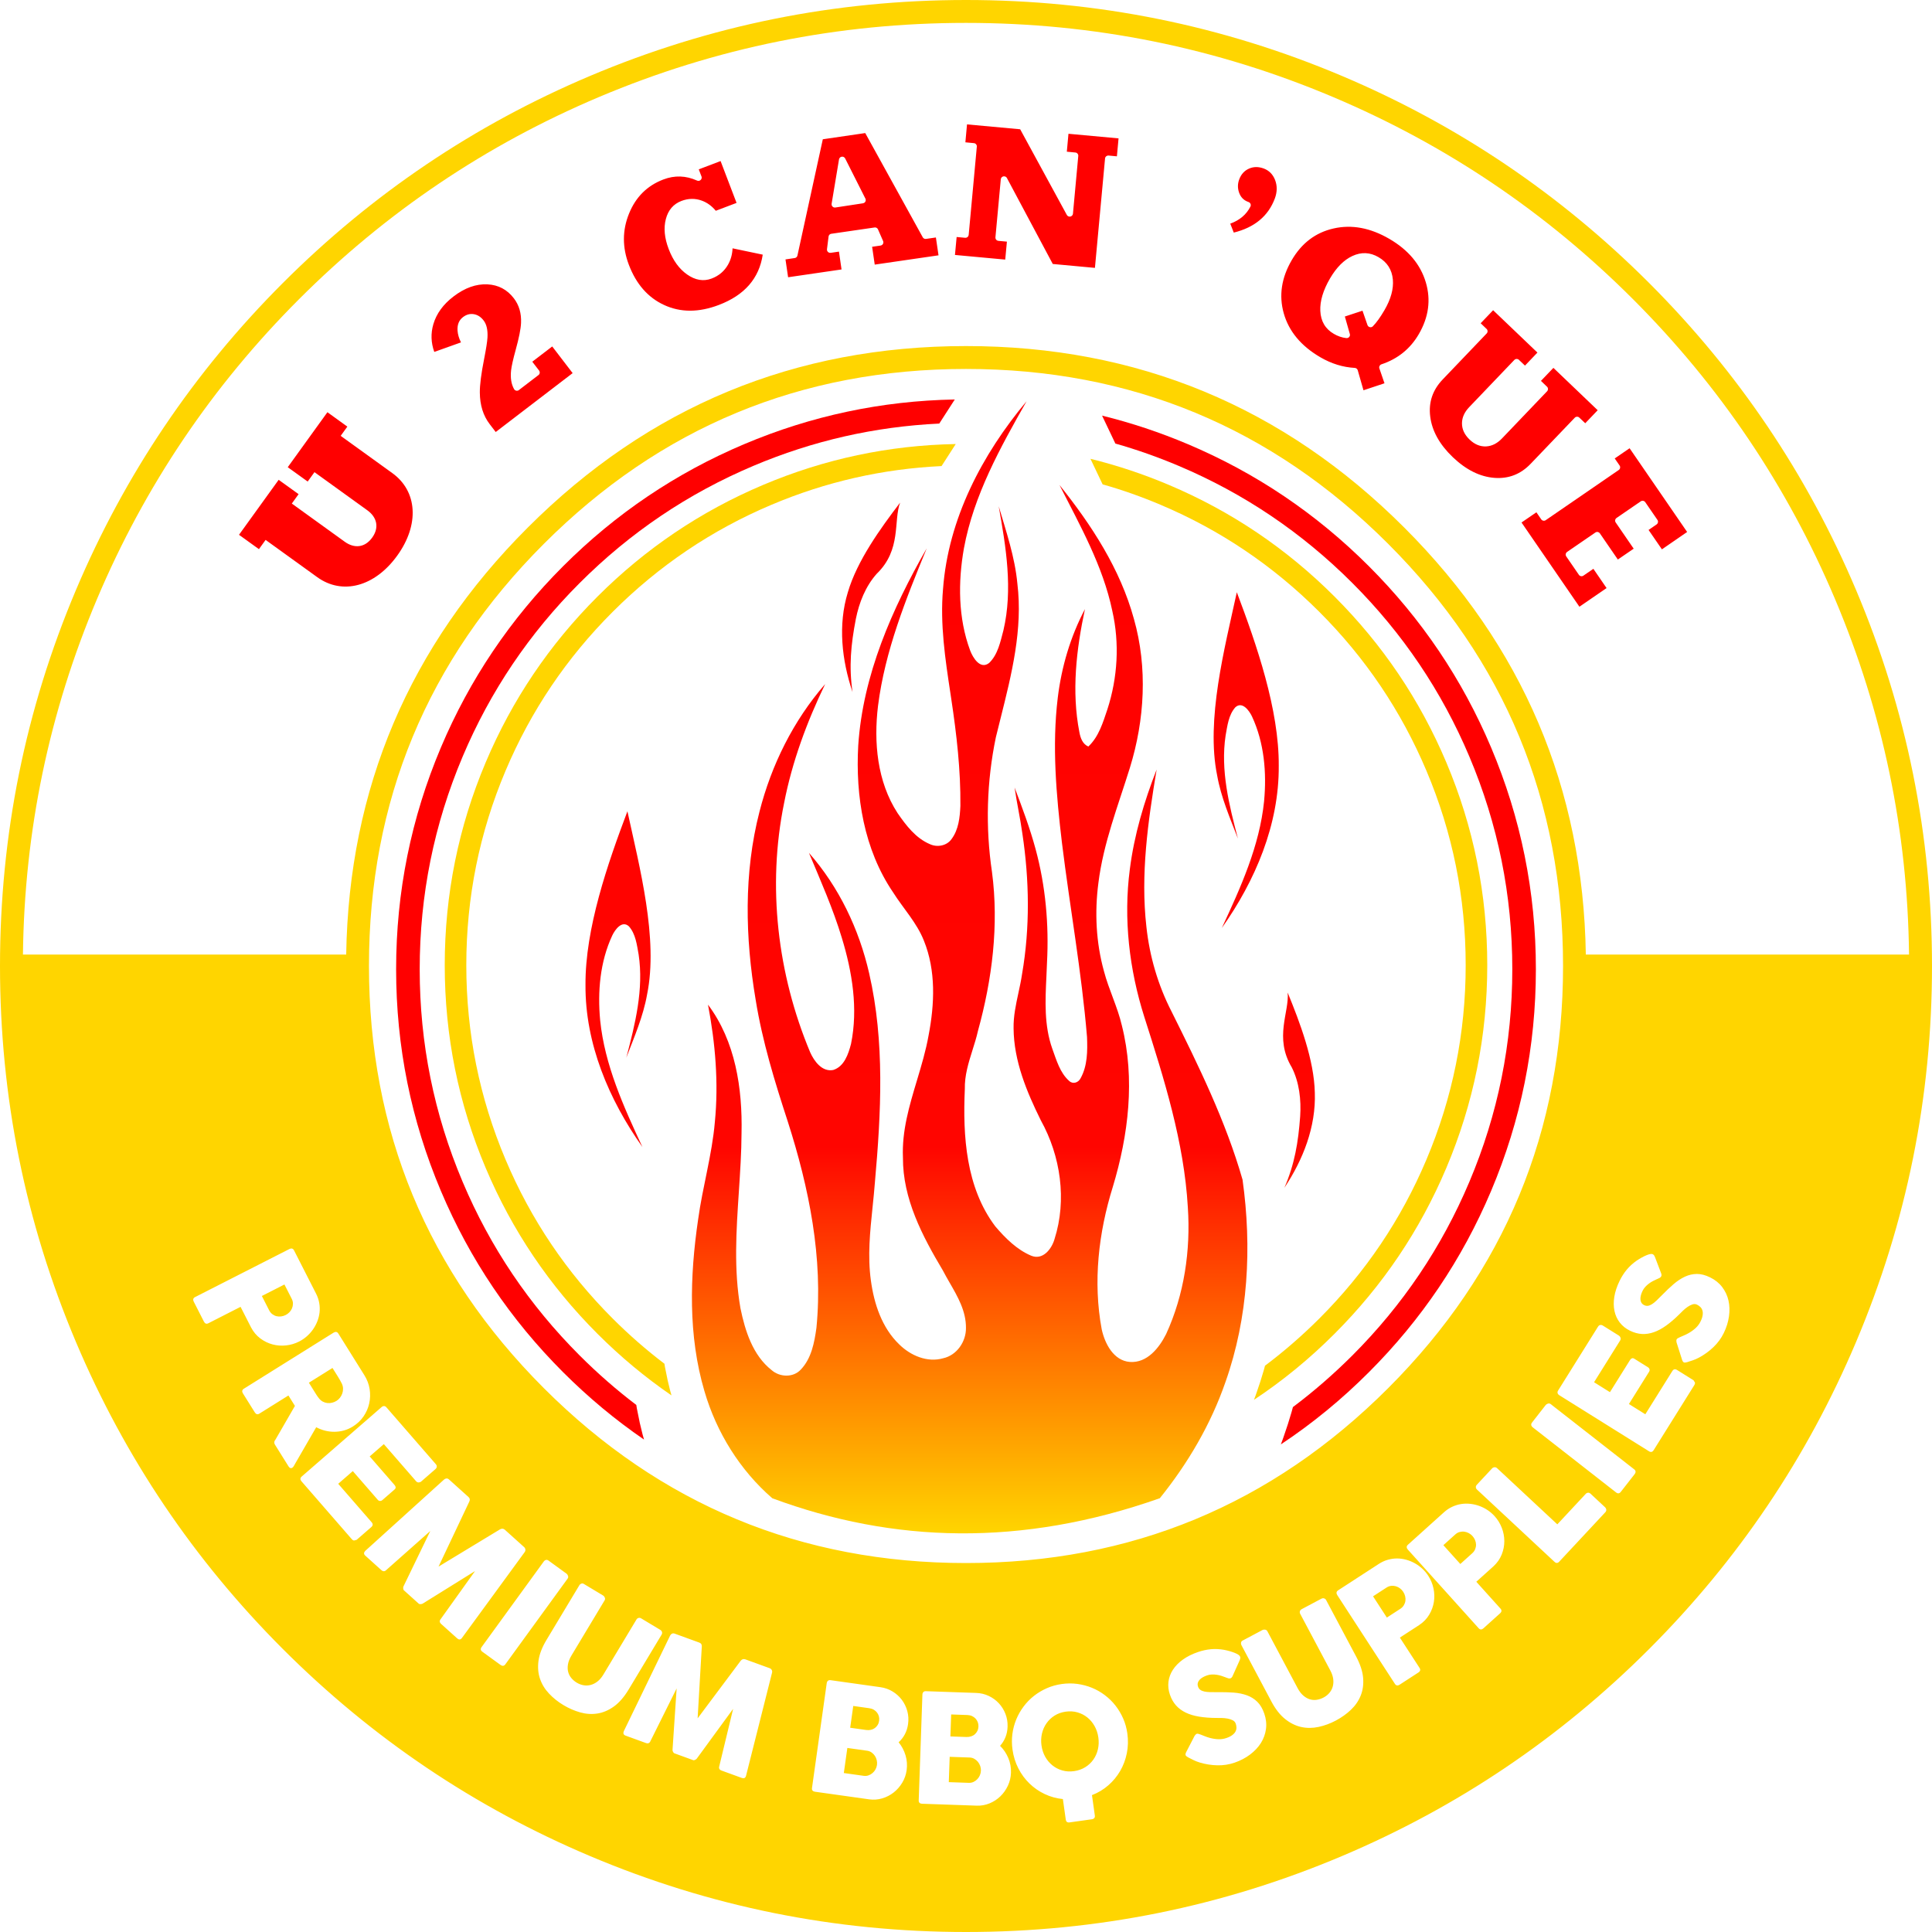 <?xml version="1.0" encoding="UTF-8"?>
<!DOCTYPE svg PUBLIC "-//W3C//DTD SVG 1.1//EN" "http://www.w3.org/Graphics/SVG/1.1/DTD/svg11.dtd">
<!-- Creator: CorelDRAW 2020 (64-Bit) -->
<svg xmlns="http://www.w3.org/2000/svg" xml:space="preserve" width="11.973in" height="11.973in" version="1.1" style="shape-rendering:geometricPrecision; text-rendering:geometricPrecision; image-rendering:optimizeQuality; fill-rule:evenodd; clip-rule:evenodd"
viewBox="0 0 11849.76 11849.76"
 xmlns:xlink="http://www.w3.org/1999/xlink"
 xmlns:xodm="http://www.corel.com/coreldraw/odm/2003">
 <defs>
  <style type="text/css">
   <![CDATA[
    .fil3 {fill:red}
    .fil1 {fill:#FFD500}
    .fil2 {fill:red;fill-rule:nonzero}
    .fil0 {fill:url(#id0)}
   ]]>
  </style>
  <linearGradient id="id0" gradientUnits="userSpaceOnUse" x1="5827.91" y1="2461.08" x2="5827.91" y2="9404.75">
   <stop offset="0" style="stop-opacity:1; stop-color:red"/>
   <stop offset="0.659" style="stop-opacity:1; stop-color:#FF0500"/>
   <stop offset="1" style="stop-opacity:1; stop-color:#FFD500"/>
  </linearGradient>
 </defs>
 <g id="Layer_x0020_1">
  <g id="_2662486531408">
   <path class="fil0" d="M5912.21 3362.65c59.82,-325.07 222.96,-617.66 384.16,-901.56 -272.71,325.79 -480.55,722.12 -512.39,1151.77 -18.87,215.08 13.4,429.41 45.67,641.61 1.47,10.71 3.12,21.25 4.77,32.03 32.83,217.46 58.19,436.81 56.03,656.9 -3.12,69.82 -11.02,145.45 -54.31,203.07 -29.22,41.4 -87.56,51.94 -132.03,31.37 -87.32,-36.63 -146.91,-115.32 -199.02,-190.88 -125.11,-192.84 -146.91,-433.7 -119.85,-657.41 42.33,-336.82 170.8,-654.47 298.73,-966.41 -212.63,371.47 -391.57,776.75 -420.04,1208.98 -17.7,310.72 35.39,638.48 213.17,900.15 62.4,99.08 145.62,186.35 189.4,296.89 74.66,183.95 65.77,389.17 28.97,580.78 -16.54,93.58 -44.04,185.19 -71.54,276.81 -46.42,154.75 -92.84,309.08 -85.84,472.95 -1.48,252.61 119.1,481.52 244.95,692.73 12.91,25.12 27.25,49.78 41.57,74.9 50.03,86.59 100.98,174.82 100.01,277.71 0.97,83.46 -55.73,167.19 -139.45,185.62 -97.61,28.22 -200.74,-16.47 -270.3,-85.37 -105.77,-101.9 -153.84,-248.32 -173.19,-390.41 -21.08,-150.69 -5.26,-301.64 10.29,-452.12 5.19,-50.7 10.47,-101.24 14.32,-151.94 37.79,-425.79 61.25,-861.13 -35.39,-1281.24 -61.97,-271.22 -185.19,-529.35 -369.33,-738.66 72.19,172.2 148.07,343.24 202.09,522.44 63.62,208.81 100.25,433.02 55.97,649.49 -16.23,61.92 -41.33,138.72 -109.07,159.77 -68.65,13.42 -117.21,-54.07 -141.58,-108.82 -200.5,-479.18 -264.12,-1018.09 -159.84,-1528.08 49.3,-253.6 139.69,-497.82 251.95,-730.09 -194.75,223.64 -329.89,496.09 -402.91,782.93 -97.12,376.26 -87.75,772.65 -23.38,1153.75 40.9,254.5 116.97,501.61 196.82,746.07 130.63,407.42 217.94,837.24 175.88,1266.17 -12.5,89.95 -30.63,187.32 -95.48,255.25 -46.42,50.95 -129.15,47.58 -179.18,3.86 -115.99,-91.19 -162.9,-241.17 -191.39,-380.11 -41.38,-236.38 -25.59,-474.6 -9.79,-712.89 7.9,-120.58 16.04,-241.15 16.54,-361.43 5.94,-273.42 -37.35,-563.15 -205.77,-787.29 45.01,236.33 65.77,479.13 42.13,719.55 -17.27,201.92 -75.13,397.33 -102.63,597.83 -51.19,348.99 -61.97,712.82 39.01,1054.22 73.68,251.88 217.41,483.92 415.99,655.93 740.4,274.55 1527.98,299.39 2376.81,-0.25 172.03,-213.41 312.88,-453.1 402.59,-712.64 140.17,-395.91 162.71,-826.97 104.78,-1241.05 -103.31,-359.54 -268.84,-696.85 -435.11,-1030.54 -83.29,-161.91 -135.16,-339.44 -154.57,-520.29 -36.8,-322.67 9.79,-646.8 62.7,-964.77 -76.78,196.89 -137.78,401.19 -164.35,611.48 -39.93,303.82 -3.56,614.55 88.74,905.68 121.55,380.35 243.79,766.4 267,1167.81 17.69,264.55 -22.05,535.84 -133.27,777.69 -42.81,84.94 -116.48,178.45 -222.48,170.8 -100.01,-7.91 -153.35,-112.69 -172.44,-199.96 -54.33,-290.63 -19.67,-592.54 67.91,-873.39 96.39,-318.63 138.04,-663.59 55.72,-989.87 -26.51,-114.33 -80.1,-219.85 -109.8,-333.02 -48.81,-175.57 -57.87,-361.43 -34.18,-541.77 30.38,-244.03 121.01,-473.94 193.28,-706.88 90.87,-294.26 109.07,-614.53 24.61,-912.17 -83.7,-305.93 -260.02,-576.5 -456.65,-821.69 126.08,248.57 266.5,495.92 323.89,771.73 45.5,199.27 33,409.74 -29.89,603.99 -27.24,80.84 -52.84,168.18 -116.97,228.48 -35.39,-15.31 -48.31,-52.41 -54.8,-87.32 -48.99,-250.47 -18.87,-508.59 33.99,-755.69 -88.98,168.66 -143.78,354.51 -166.75,543.73 -35.88,296.41 -9.3,595.85 25.85,891.1 48.8,396.83 120.58,790.85 153.58,1189.56 3.37,85.43 3.12,177.29 -39.68,253.6 -12.92,25.83 -45.93,37.77 -68.9,16.72 -57.68,-50.47 -78.74,-128.42 -104.28,-198.05 -50.77,-142.81 -43.29,-294.5 -36.14,-443.99 1.41,-27.98 2.64,-56.21 3.56,-83.95 12.43,-234.18 -8.58,-470.57 -70.06,-697.09 -34.72,-128.42 -81.57,-253.09 -128.71,-377.23 13.64,94.73 34.72,188.48 47.82,283.23 42.86,284.64 47.15,576.01 -1.89,859.99 -5.76,39.01 -14.09,77.7 -22.48,116.46 -15.55,71.78 -31.11,143.8 -29.65,217.72 1.67,199.75 80.11,388.01 167.19,564.07 121.49,218.62 160.52,488.02 83.97,727.95 -17.2,60.74 -71.78,131.77 -143.54,101.9 -88.01,-37.11 -158.32,-107.9 -219.54,-179.42 -180.42,-238.72 -200.01,-554.28 -187.1,-842.54 -1.89,-82.98 22.48,-160.99 47.09,-239.19 12.26,-38.76 24.44,-77.28 33.26,-116.73 87.32,-316.24 129.45,-648.76 86.16,-976.03 -40.65,-273.86 -32.57,-554.69 23.88,-825.73 9.37,-38.76 19.17,-77.54 28.97,-116.48 67.91,-270.8 137.05,-545.7 102.87,-826.55 -15.31,-162.64 -68.47,-318.12 -114.38,-473.87 44.51,250.23 87.8,509.09 28.96,760.71 -18.68,70.13 -33.75,148.57 -87.58,200.45 -54.73,42.86 -99.94,-32.27 -116.71,-76.73 -73.93,-199.28 -74.66,-419.62 -38.03,-626.78zm2062.25 3484.68c-11.73,160.17 -33.92,292.3 -96.79,437.94 114.52,-171.76 193.98,-374.17 186.67,-583.38 -4.29,-200.66 -90.96,-429.49 -166.64,-614.17 11.41,118.69 -84.59,276.13 25.29,458.87 46.23,92.35 58.22,198.74 51.47,300.74zm-221.29 -1933.02c-27.87,274.99 -144.05,529.9 -259.21,777.44 205.27,-290 351.69,-634.4 349.16,-994.67 2.25,-345.43 -135.87,-743.26 -257.19,-1064.61 -74.25,341.8 -190.58,782.1 -120.57,1123.79 23.76,134.52 78.58,260.53 127.39,387.24 -54.03,-205.56 -107.62,-418.39 -75.6,-632.1 10.82,-59.72 18.08,-126.12 59.43,-173 42.72,-39.43 85.48,20.14 102.47,56.06 75.11,161.1 90.62,344.71 74.1,519.85zm-2503.97 -1117.86c-30.29,157.72 -43.2,291.07 -20.33,448.05 -65.95,-195.62 -90.09,-411.72 -28.67,-611.85 56.29,-192.66 199.44,-391.1 320.51,-549.77 -41.86,111.65 9.93,288.62 -143.66,436.54 -68.64,77.17 -107.86,176.78 -127.85,277.03zm-1568.19 2461.33c27.87,274.99 144.05,529.9 259.21,777.45 -205.27,-290 -351.69,-634.4 -349.16,-994.67 -2.26,-345.43 135.86,-743.27 257.18,-1064.61 74.25,341.8 190.58,782.1 120.57,1123.79 -23.77,134.52 -78.59,260.52 -127.39,387.23 54.03,-205.56 107.62,-418.39 75.6,-632.1 -10.82,-59.72 -18.08,-126.12 -59.44,-173 -42.72,-39.43 -85.48,20.14 -102.47,56.06 -75.1,161.1 -90.62,344.71 -74.1,519.85z"/>
   <g>
    <path class="fil1" d="M4680.51 2974.15c-382.51,161.72 -721.29,390.22 -1016.2,685.13 -294.93,294.93 -523.41,633.71 -685.15,1016.2 -167.42,396.1 -251.39,810.93 -251.39,1244.38 0,433.68 83.97,848.46 251.39,1244.37 161.74,382.51 390.22,721.27 685.15,1016.2 141.39,141.41 292.78,267.44 454.27,378.22l-6.49 -22.96 -1.91 -6.93 -15.8 -65.34 -1.41 -7.41 -13.42 -66.02 -1.41 -7.17 -2.86 -18.42c-111.27,-84.45 -216.97,-176.8 -317.46,-277.24 -282.99,-282.99 -501.87,-607.6 -656.85,-974.36 -160.52,-379.63 -240.93,-777.18 -240.93,-1192.94 0,-415.75 80.41,-813.32 240.93,-1192.93 154.98,-366.52 373.86,-691.39 656.85,-974.14 282.73,-282.74 607.36,-501.85 974.12,-656.85 333.7,-141.15 681.27,-220.1 1042.95,-237.3l87.09 -135.16c-410.73,7.66 -804.75,91.38 -1181.48,250.67zm0 0z"/>
    <path class="fil1" d="M7169.24 2974.15c382.51,161.72 721.29,390.22 1016.2,685.13 294.93,294.93 523.41,633.71 685.15,1016.2 167.42,396.1 251.39,810.93 251.39,1244.38 0,433.68 -83.97,848.46 -251.39,1244.37 -161.74,382.51 -390.22,721.27 -685.15,1016.2 -152.84,153.11 -317.64,288.25 -494.2,405.21l10.54 -28.22 5.69 -16.47 21.56 -63.86 1.89 -5.76 19.6 -64.37 1.72 -5.94 6.67 -24.68c116.72,-87.51 227.75,-184.2 333.02,-289.17 282.99,-282.99 501.86,-607.6 656.85,-974.36 160.52,-379.63 240.92,-777.18 240.92,-1192.94 0,-415.75 -80.4,-813.32 -240.92,-1192.93 -154.98,-366.52 -373.86,-691.39 -656.85,-974.14 -282.73,-282.74 -607.36,-501.85 -974.12,-656.85 -116.48,-49.3 -234.85,-91.19 -354.94,-125.11l-74.65 -156.72c163.38,40.19 323.64,93.52 481.02,160.03zm0 0z"/>
   </g>
   <path class="fil2" d="M2008.22 2528.26l-243.31 337.31 122.22 87.99 41.64 -57.61 324.63 234.18c58.6,42.37 73.92,105.5 29.39,167.23 -44.94,62.41 -109.8,67.67 -168.4,25.36l-324.56 -234.19 41.57 -57.68 -122.22 -87.99 -243.25 337.23 122.24 88.06 40.9 -56.7 316.68 228.48c154.32,111.45 353.1,58.6 490.64,-132.1 136.88,-189.41 124.38,-394.68 -30.13,-506.14l-316.72 -228.48 40.9 -56.64 -122.22 -88.31zm7764.6 960.54l-61.04 41.85c-0.49,0.49 -0.97,0.73 -1.72,0.97 -0.48,0.5 -1.16,0.75 -1.65,0.99 -0.73,0.19 -1.23,0.44 -1.89,0.68 -0.75,0.25 -1.23,0.25 -1.96,0.49 -0.68,0.24 -1.16,0.24 -1.91,0.24 -0.66,0.25 -1.41,0.25 -1.89,0.25 -0.73,0 -1.41,0 -2.14,-0.25 -0.5,0 -1.24,0 -1.91,-0.24 -0.49,0 -1.22,-0.24 -1.97,-0.24 -0.48,-0.25 -1.16,-0.49 -1.89,-0.73 -0.49,-0.19 -1.16,-0.43 -1.65,-0.92 -0.75,-0.26 -1.24,-0.5 -1.72,-0.99 -0.68,-0.25 -1.16,-0.73 -1.65,-1.16 -0.5,-0.24 -0.99,-0.73 -1.41,-1.22 -0.5,-0.5 -0.99,-0.99 -1.48,-1.43 -0.25,-0.48 -0.73,-0.97 -1.16,-1.7l-77.1 -112.28c-0.49,-0.49 -0.73,-1.16 -0.99,-1.65 -0.48,-0.5 -0.73,-1.23 -0.9,-1.67 -0.26,-0.73 -0.5,-1.22 -0.74,-1.96 -0.25,-0.66 -0.49,-1.16 -0.49,-1.89 -0.24,-0.73 -0.24,-1.16 -0.24,-1.9 -0.25,-0.74 -0.25,-1.47 -0.25,-1.91 0,-0.73 0,-1.46 0,-2.21 0.25,-0.42 0.25,-1.16 0.25,-1.89 0.24,-0.49 0.48,-1.16 0.48,-1.89 0.25,-0.5 0.49,-1.24 0.73,-1.91 0.26,-0.49 0.43,-1.22 0.68,-1.72 0.48,-0.66 0.75,-1.16 1.23,-1.65 0.25,-0.73 0.73,-1.21 0.97,-1.65 0.43,-0.49 0.92,-0.99 1.41,-1.48 0.5,-0.49 0.99,-0.92 1.41,-1.41 0.5,-0.25 0.99,-0.73 1.48,-1.22l173.08 -118.72c0.49,-0.49 1.22,-0.73 1.65,-1.22 0.73,-0.24 1.22,-0.5 1.96,-0.75 0.42,-0.17 1.16,-0.42 1.65,-0.66 0.73,-0.26 1.41,-0.5 1.89,-0.5 0.74,-0.25 1.48,-0.25 1.96,-0.49 0.68,0 1.41,0 2.15,0 0.42,0 1.17,0 1.9,0 0.72,0 1.16,0.25 1.89,0.25 0.75,0.25 1.24,0.25 1.91,0.49 0.73,0.26 1.22,0.5 1.96,0.75 0.42,0.17 1.16,0.42 1.65,0.68 0.73,0.48 1.22,0.73 1.65,1.22 0.75,0.25 1.23,0.73 1.72,0.92 0.49,0.49 0.92,0.99 1.41,1.48 0.49,0.49 0.99,0.97 1.48,1.41 0.42,0.48 0.68,0.97 1.16,1.47l110.13 160.38 97.2 -66.55 -110.12 -160.4c-0.49,-0.73 -0.73,-1.22 -1.24,-1.7 -0.18,-0.68 -0.42,-1.16 -0.68,-1.91 -0.49,-0.49 -0.49,-1.16 -0.73,-1.89 -0.25,-0.48 -0.49,-1.23 -0.49,-1.65 -0.25,-0.75 -0.25,-1.48 -0.49,-2.16 0,-0.48 0,-1.21 0,-1.96 0,-0.68 0,-1.16 0,-1.89 0,-0.73 0.24,-1.41 0.24,-1.89 0.25,-0.74 0.25,-1.48 0.49,-1.96 0.25,-0.68 0.49,-1.16 0.73,-1.91 0.25,-0.68 0.51,-1.16 0.75,-1.89 0.18,-0.49 0.68,-0.99 0.92,-1.65 0.49,-0.51 0.73,-0.99 1.22,-1.48 0.49,-0.49 0.92,-1.16 1.41,-1.65 0.24,-0.49 0.75,-0.75 1.48,-1.24 0.43,-0.42 0.92,-0.92 1.41,-1.16l148.18 -101.73c0.51,-0.49 1.24,-0.73 1.67,-1.22 0.49,-0.26 1.22,-0.5 1.7,-0.74 0.68,-0.18 1.16,-0.44 1.91,-0.68 0.73,-0.25 1.22,-0.49 1.89,-0.49 0.73,-0.25 1.24,-0.25 1.9,-0.49 0.74,0 1.48,0 1.96,0 0.68,0 1.41,0 2.15,0 0.49,0 1.16,0.24 1.89,0.24 0.73,0.25 1.24,0.25 1.89,0.49 0.5,0.25 1.24,0.49 1.96,0.75 0.44,0.18 1.16,0.42 1.67,0.66 0.73,0.5 1.22,0.74 1.65,0.99 0.73,0.49 1.22,0.92 1.72,1.16 0.42,0.48 0.92,0.97 1.41,1.48 0.48,0.48 0.97,0.9 1.46,1.4 0.43,0.49 0.68,0.97 1.16,1.46l74.48 108.42c0.24,0.49 0.73,1.24 0.97,1.72 0.19,0.42 0.68,1.16 0.92,1.65 0.24,0.73 0.49,1.41 0.73,1.9 0,0.74 0.26,1.23 0.5,1.91 0,0.73 0.25,1.21 0.25,1.96 0,0.66 0.17,1.41 0.17,1.89 0,0.73 0,1.41 -0.17,2.14 0,0.5 0,1.23 -0.25,1.91 0,0.73 -0.24,1.22 -0.5,1.96 0,0.68 -0.24,1.16 -0.49,1.89 -0.24,0.48 -0.73,1.16 -0.97,1.65 -0.19,0.75 -0.44,1.23 -0.92,1.72 -0.24,0.68 -0.73,1.16 -1.23,1.65 -0.49,0.5 -0.68,0.92 -1.16,1.41 -0.49,0.51 -0.97,0.99 -1.46,1.48 -0.44,0.49 -1.16,0.68 -1.67,1.16l-49.07 33.77 81.88 118.95 154.68 -106.51 -352.89 -513.51 -91.26 62.5 29.72 43.09c0.25,0.49 0.73,1.16 0.92,1.65 0.25,0.74 0.73,1.23 0.97,1.96 0.25,0.44 0.5,1.16 0.75,1.67 0,0.73 0.24,1.41 0.48,1.89 0,0.73 0.25,1.48 0.25,1.89 0,0.75 0,1.48 0.19,2.15 0,0.49 -0.19,1.22 -0.19,1.96 0,0.68 0,1.16 -0.25,1.89 0,0.73 -0.24,1.23 -0.48,1.89 -0.25,0.75 -0.25,1.24 -0.5,1.96 -0.25,0.43 -0.73,1.16 -0.97,1.67 -0.25,0.73 -0.68,1.16 -0.92,1.65 -0.49,0.72 -0.73,1.21 -1.22,1.72 -0.5,0.42 -0.68,0.92 -1.16,1.41 -0.5,0.49 -0.99,0.97 -1.47,1.41 -0.49,0.49 -1.16,0.73 -1.65,1.22l-447.46 307.42c-0.48,0.42 -0.97,0.68 -1.65,0.92 -0.48,0.49 -1.23,0.73 -1.72,0.97 -0.67,0.24 -1.16,0.49 -1.89,0.73 -0.73,0.19 -1.16,0.43 -1.89,0.43 -0.75,0.25 -1.24,0.25 -1.91,0.25 -0.73,0.25 -1.22,0.25 -1.96,0.25 -0.68,0 -1.41,0 -1.89,0 -0.73,-0.25 -1.41,-0.25 -2.15,-0.49 -0.49,0 -1.22,-0.24 -1.89,-0.24 -0.49,-0.19 -1.22,-0.43 -1.72,-0.68 -0.66,-0.24 -1.41,-0.49 -1.9,-0.73 -0.48,-0.49 -1.16,-0.73 -1.65,-1.24 -0.5,-0.17 -1.24,-0.66 -1.67,-0.92 -0.49,-0.48 -0.97,-0.97 -1.46,-1.46 -0.49,-0.44 -0.99,-0.92 -1.41,-1.41 -0.24,-0.51 -0.74,-0.99 -1.23,-1.67l-29.41 -42.89 -91.26 62.5 355.02 516.64 166.63 -114.47 -80.88 -117.98zm26.53 -972.68l-271.67 -259.79 -76.37 79.74 36.83 35.43c0.49,0.48 0.99,0.97 1.48,1.46 0.44,0.44 0.68,0.92 1.16,1.41 0.24,0.75 0.73,1.24 0.97,1.67 0.5,0.73 0.74,1.22 0.92,1.96 0.24,0.42 0.49,1.16 0.74,1.65 0.25,0.73 0.25,1.41 0.49,1.89 0.24,0.75 0.24,1.48 0.24,1.96 0.24,0.68 0.24,1.41 0.24,2.15 0,0.42 0,1.16 0,1.89 0,0.73 -0.24,1.16 -0.24,1.89 -0.24,0.75 -0.24,1.24 -0.49,1.91 -0.25,0.73 -0.5,1.22 -0.75,1.96 -0.24,0.42 -0.42,1.16 -0.66,1.65 -0.26,0.73 -0.75,1.22 -0.99,1.89 -0.25,0.49 -0.73,0.99 -1.22,1.48 -0.19,0.68 -0.68,1.16 -1.18,1.65l-276.76 289.46c-29.17,30.4 -61.53,46.63 -96.46,48.59 -36.64,1.91 -70.61,-12 -101.74,-41.67 -31.62,-30.14 -47.18,-63.67 -46.94,-100.33 0.25,-35.42 15.08,-68.21 44.32,-98.85l276.76 -289.46c0.44,-0.49 0.92,-0.9 1.41,-1.16 0.49,-0.49 0.99,-0.97 1.41,-1.22 0.74,-0.49 1.23,-0.68 1.72,-1.16 0.73,-0.24 1.16,-0.49 1.89,-0.74 0.5,-0.49 1.24,-0.73 1.91,-0.73 0.49,-0.24 1.22,-0.48 1.72,-0.68 0.66,0 1.41,-0.24 2.14,-0.24 0.49,0 1.16,0 1.89,-0.25 0.75,0 1.24,0 1.91,0.25 0.73,0 1.46,0 1.96,0.24 0.66,0 1.41,0.19 1.89,0.44 0.73,0 1.41,0.24 1.9,0.48 0.74,0.25 1.23,0.49 1.91,0.75 0.49,0.49 0.97,0.73 1.71,1.16 0.43,0.24 0.92,0.73 1.67,0.97 0.49,0.49 0.97,0.99 1.41,1.41l36.9 35.25 76.36 -79.98 -271.74 -259.74 -76.37 79.91 35.93 34.52c0.49,0.48 0.97,0.97 1.46,1.41 0.5,0.48 0.92,0.97 1.16,1.46 0.5,0.5 0.75,1.16 1.23,1.67 0.25,0.73 0.49,1.22 0.73,1.65 0.19,0.73 0.44,1.47 0.68,1.96 0.24,0.67 0.49,1.16 0.49,1.89 0.24,0.73 0.24,1.41 0.5,1.9 0,0.74 0,1.48 0,1.96 0,0.68 0,1.43 0,2.15 0,0.44 0,1.16 -0.26,1.89 0,0.75 -0.24,1.16 -0.49,1.91 0,0.73 -0.24,1.22 -0.48,1.89 -0.25,0.49 -0.44,1.22 -0.92,1.72 -0.25,0.68 -0.49,1.16 -0.97,1.65 -0.26,0.73 -0.74,1.23 -1.16,1.65 -0.26,0.48 -0.74,0.99 -1.23,1.47l-270.02 282.46c-61.53,64.42 -86.92,140.04 -76.13,226.71 10.98,88.38 57.19,171.66 138.56,249.49 81.22,77.53 166.15,119.94 254.76,126.87 87.09,6.67 161.32,-22.01 222.84,-86.41l270.28 -282.28c0.49,-0.43 0.97,-0.92 1.48,-1.43 0.49,-0.49 0.97,-0.97 1.41,-1.22 0.49,-0.44 1.22,-0.67 1.7,-1.16 0.68,-0.25 1.18,-0.49 1.91,-0.73 0.48,-0.26 1.16,-0.5 1.65,-0.68 0.73,-0.25 1.48,-0.49 1.96,-0.49 0.68,-0.26 1.41,-0.26 1.89,-0.5 0.74,0 1.41,0 2.15,0 0.49,0 1.16,0 1.89,0 0.74,0 1.23,0 1.91,0.25 0.73,0 1.22,0.26 1.95,0.5 0.68,0 1.16,0.25 1.91,0.42 0.49,0.24 1.16,0.5 1.65,0.99 0.73,0.25 1.24,0.49 1.97,0.97 0.43,0.25 0.92,0.68 1.4,1.16 0.49,0.25 0.99,0.75 1.41,1.23l36.17 34.44 76.35 -79.91zm-1097.37 -466.38c60.78,-104.37 75.19,-210.4 43.08,-318.14 -32.8,-109.88 -107.25,-198.68 -223.58,-266.47 -116.8,-67.96 -231.03,-89.3 -342.83,-63.67 -109.63,24.88 -195.12,89.78 -255.93,194.15 -63.19,108.47 -79.48,216.89 -49.09,325.61 31.39,111.05 106.33,201.09 224.62,270.02 67.96,39.47 138.08,61.29 211.13,65.33 0.92,0.25 1.89,0.25 3.13,0.49 0.92,0.25 1.89,0.51 2.81,0.99 0.99,0.24 1.96,0.67 2.88,1.16 0.73,0.49 1.72,1.22 2.38,1.89 0.99,0.49 1.72,1.24 2.47,1.96 0.66,0.92 1.16,1.65 1.89,2.64 0.49,0.68 0.92,1.65 1.41,2.62 0.49,0.92 0.99,1.91 1.24,2.83l35.18 122.56 128.81 -42.84 -31.13 -90.7c-0.25,-0.73 -0.49,-1.22 -0.49,-1.89 -0.24,-0.49 -0.5,-1.24 -0.5,-1.96 0,-0.68 -0.24,-1.16 -0.24,-1.89 0,-0.74 0,-1.43 0,-1.91 0.24,-0.73 0.24,-1.46 0.24,-2.14 0.26,-0.49 0.26,-1.23 0.5,-1.96 0.24,-0.43 0.49,-1.16 0.73,-1.65 0,-0.75 0.43,-1.43 0.68,-1.91 0.24,-0.73 0.49,-1.22 0.97,-1.72 0.25,-0.66 0.75,-1.16 0.99,-1.65 0.42,-0.49 0.92,-0.98 1.41,-1.41 0.49,-0.48 0.97,-0.97 1.41,-1.48 0.48,-0.48 0.97,-0.9 1.47,-1.16 0.49,-0.48 1.16,-0.73 1.65,-1.22 0.49,-0.24 1.22,-0.49 1.72,-0.92 0.66,-0.24 1.16,-0.49 1.9,-0.73l0.24 0c100.27,-33.53 176.69,-95.31 228.85,-184.84zm-521.17 -2.15c-52.41,-30.38 -79.98,-77.59 -82.8,-141.26 -2.64,-59.57 17.21,-125.88 59.57,-198.68 39.52,-67.48 85.25,-113.44 136.97,-137.42 55.04,-25.61 108.66,-23.23 160.62,7.17 53.15,30.89 82.38,76.85 87.83,137.42 5.02,57.49 -12.2,119.92 -51.67,187.71 -25.19,43.08 -48.61,75.87 -70.67,98.36 -0.49,0.49 -0.92,0.99 -1.41,1.48 -0.49,0.48 -1.22,0.68 -1.72,1.16 -0.42,0.48 -1.16,0.73 -1.65,0.97 -0.48,0.51 -1.16,0.75 -1.65,0.99 -0.73,0.18 -1.24,0.42 -1.89,0.68 -0.75,0.25 -1.24,0.25 -1.96,0.49 -0.68,0 -1.16,0.24 -1.91,0.24 -0.73,0 -1.41,0.24 -1.89,0.24 -0.73,0 -1.48,0 -2.15,-0.24 -0.49,0 -1.22,0 -1.94,-0.24 -0.68,0 -1.16,-0.25 -1.91,-0.49 -0.49,0 -1.16,-0.26 -1.89,-0.5 -0.49,-0.18 -1.24,-0.42 -1.65,-0.92 -0.75,-0.25 -1.24,-0.49 -1.72,-0.97 -0.75,-0.24 -1.16,-0.73 -1.65,-1.16 -0.5,-0.24 -0.99,-0.73 -1.48,-1.23 -2.4,-2.14 -3.8,-4.78 -5.02,-7.91l-30.4 -87.82 -108.18 35.66 30.4 107.02c0.24,0.49 0.48,1.16 0.48,1.89 0.19,0.49 0.19,1.24 0.19,1.9 0.24,0.74 0.24,1.23 0.24,1.91 0,0.73 -0.24,1.46 -0.24,1.96 0,0.66 -0.19,1.41 -0.19,1.89 -0.24,0.73 -0.48,1.41 -0.48,1.89 -0.25,0.74 -0.49,1.48 -0.73,1.96 -0.24,0.68 -0.74,1.16 -0.99,1.67 -0.18,0.73 -0.66,1.16 -0.92,1.65 -0.49,0.73 -0.97,1.22 -1.22,1.72 -0.48,0.42 -0.92,0.9 -1.41,1.41 -0.5,0.48 -0.99,0.97 -1.48,1.16 -0.43,0.48 -1.16,0.97 -1.65,1.22 -0.49,0.48 -1.23,0.74 -1.65,0.99 -0.75,0.42 -1.24,0.68 -1.96,0.92 -0.44,0.24 -1.16,0.48 -1.67,0.48 -2.63,0.73 -5.27,0.97 -7.91,0.73 -26.28,-2.88 -51.91,-11.52 -76.59,-26.11zm-613.61 -621.01c127.43,-31.55 211.2,-100.98 251.66,-208.48 15.06,-40.44 15.57,-78.51 1.65,-114.42 -13.6,-34.52 -36.59,-57.75 -69.44,-70.18 -32.3,-11.95 -62.46,-11.71 -90.46,0.74 -28.24,12.44 -48.1,34.43 -59.88,65.81 -10.04,26.86 -10.54,53.63 -1.16,80.66 9.81,28.07 27.76,46.94 54.36,57l4.54 1.72c0.5,0.17 1.16,0.42 1.67,0.66 0.72,0.25 1.22,0.75 1.65,0.99 0.72,0.48 1.21,0.73 1.71,1.16 0.49,0.24 0.92,0.73 1.41,1.22 0.49,0.51 0.97,0.99 1.46,1.43 0.44,0.49 0.92,0.97 1.16,1.46 0.5,0.75 0.74,1.16 1.24,1.65 0.24,0.74 0.49,1.23 0.92,1.91 0.24,0.49 0.49,1.22 0.73,1.72 0,0.66 0.24,1.41 0.49,1.89 0,0.73 0.26,1.41 0.26,1.89 0.25,0.74 0.25,1.48 0.25,2.15 0,0.48 0,1.22 0,1.96 0,0.66 -0.25,1.16 -0.25,1.89 0,0.73 -0.26,1.17 -0.5,1.89 -0.24,0.75 -0.24,1.24 -0.48,1.91 -0.25,0.73 -0.73,1.46 -0.92,1.96 -24.45,48.59 -65.64,83.53 -123.56,104.62l21.51 54.77zm-706.67 -577.85l-307.18 -28.25 -10.04 109.88 51.96 5.02c0.75,0 1.48,0 1.91,0.19 0.73,0 1.46,0.25 1.97,0.49 0.67,0 1.4,0.25 1.89,0.49 0.73,0.24 1.16,0.74 1.9,0.99 0.5,0.24 0.99,0.68 1.66,0.92 0.49,0.49 0.97,0.72 1.46,1.21 0.75,0.49 1.16,0.99 1.67,1.16 0.49,0.49 0.73,0.99 1.22,1.72 0.49,0.49 0.92,0.92 1.16,1.41 0.49,0.49 0.75,1.24 0.99,1.72 0.49,0.67 0.73,1.16 0.97,1.89 0.19,0.49 0.43,1.16 0.67,1.67 0.25,0.73 0.25,1.46 0.49,1.89 0,0.73 0.24,1.48 0.24,1.96 0,0.68 0.24,1.41 0.24,2.14 0,0.49 -0.24,1.17 -0.24,1.91l-32.54 353.13c0,0.72 -0.25,1.4 -0.25,1.89 -0.24,0.73 -0.24,1.41 -0.49,1.89 -0.24,0.75 -0.5,1.48 -0.74,1.96 -0.25,0.67 -0.49,1.16 -0.68,1.91 -0.49,0.49 -0.73,0.92 -1.22,1.65 -0.24,0.49 -0.73,0.97 -0.99,1.48 -0.42,0.42 -0.9,0.9 -1.41,1.41 -0.49,0.49 -0.97,0.97 -1.41,1.41 -0.49,0.49 -0.98,0.73 -1.72,1.22 -0.49,0.24 -0.9,0.74 -1.65,0.99 -0.48,0.44 -1.22,0.68 -1.72,0.92 -0.66,0.24 -1.16,0.49 -1.89,0.73 -0.49,0 -1.16,0.24 -1.89,0.49 -0.5,0 -1.24,0.25 -1.91,0.25 -0.73,0 -1.22,0 -1.89,0 -0.73,0 -1.48,0 -1.96,0 -0.92,0 -1.65,-0.25 -2.64,-0.49 -0.66,0 -1.41,-0.24 -2.14,-0.48 -0.99,-0.25 -1.65,-0.73 -2.4,-0.97 -0.73,-0.44 -1.41,-0.92 -2.14,-1.18 -0.73,-0.48 -1.24,-0.97 -1.91,-1.65 -0.73,-0.48 -1.22,-0.97 -1.7,-1.72 -0.68,-0.49 -1.16,-1.16 -1.67,-1.89 -0.48,-0.73 -0.97,-1.22 -1.22,-1.89l-286.09 -525.29 -326.04 -29.9 -10.04 109.88 51.96 5.02c0.67,0 1.42,0 1.91,0.25 0.73,0 1.41,0.24 1.89,0.5 0.75,0 1.48,0.24 1.96,0.49 0.68,0.25 1.16,0.68 1.89,0.92 0.5,0.25 0.92,0.73 1.67,0.97 0.48,0.49 0.97,0.73 1.46,1.16 0.43,0.48 0.92,0.73 1.41,1.23 0.5,0.49 0.99,0.97 1.42,1.65 0.49,0.49 0.73,0.98 1.22,1.48 0.24,0.49 0.75,1.16 0.99,1.65 0.42,0.73 0.66,1.22 0.92,1.89 0.24,0.49 0.49,1.24 0.73,1.72 0,0.68 0.25,1.41 0.49,1.89 0,0.74 0.24,1.41 0.24,1.91 0,0.73 0,1.46 0,2.14 0,0.48 0,1.23 0,1.96l-49.82 540.54c-0.25,0.73 -0.25,1.16 -0.49,1.89 0,0.74 -0.24,1.23 -0.49,1.91 0,0.73 -0.19,1.21 -0.43,1.96 -0.25,0.42 -0.73,1.16 -0.97,1.65 -0.26,0.73 -0.5,1.22 -0.99,1.65 -0.43,0.75 -0.68,1.24 -1.16,1.72 -0.49,0.43 -0.73,0.92 -1.22,1.41 -0.44,0.49 -0.92,0.99 -1.42,1.48 -0.73,0.42 -1.22,0.68 -1.66,1.16 -0.48,0.24 -1.21,0.73 -1.72,0.97 -0.66,0.24 -1.16,0.44 -1.89,0.92 -0.48,0.24 -1.23,0.49 -1.65,0.49 -0.75,0.24 -1.48,0.5 -1.96,0.5 -0.68,0.24 -1.41,0.24 -1.91,0.49 -0.73,0 -1.41,0 -2.14,0 -0.49,0 -1.24,0 -1.89,0l-51.98 -4.78 -10.3 110.07 308.34 28.49 10.28 -110.13 -52.15 -4.8c-0.73,-0.24 -1.22,-0.24 -1.89,-0.42 -0.73,0 -1.23,-0.24 -1.96,-0.5 -0.67,0 -1.16,-0.24 -1.89,-0.48 -0.51,-0.25 -1.16,-0.49 -1.67,-0.97 -0.73,-0.25 -1.22,-0.49 -1.71,-0.92 -0.68,-0.24 -1.16,-0.73 -1.67,-1.23 -0.48,-0.49 -0.97,-0.73 -1.41,-1.16 -0.49,-0.49 -0.97,-0.97 -1.46,-1.46 -0.26,-0.75 -0.75,-1.16 -1.18,-1.67 -0.25,-0.49 -0.73,-1.22 -0.97,-1.71 -0.25,-0.43 -0.49,-1.16 -0.97,-1.66 -0.26,-0.73 -0.43,-1.41 -0.43,-1.89 -0.25,-0.73 -0.49,-1.24 -0.49,-1.89 -0.24,-0.75 -0.24,-1.48 -0.5,-1.96 0,-0.68 0,-1.41 0,-2.15 0,-0.49 0,-1.16 0,-1.89l32.8 -355.52c0.25,-0.73 0.25,-1.41 0.49,-1.9 0,-0.73 0.25,-1.41 0.49,-1.89 0,-0.74 0.25,-1.23 0.44,-1.96 0.24,-0.68 0.49,-1.16 0.97,-1.67 0.26,-0.73 0.51,-1.16 0.99,-1.89 0.25,-0.49 0.68,-0.97 1.17,-1.48 0.48,-0.42 0.72,-0.92 1.22,-1.41 0.5,-0.48 0.92,-0.97 1.42,-1.41 0.49,-0.49 1.22,-0.73 1.7,-1.22 0.43,-0.26 1.16,-0.74 1.67,-0.99 0.49,-0.24 1.16,-0.68 1.65,-0.92 0.73,-0.24 1.48,-0.49 1.96,-0.73 0.68,0 1.16,-0.25 1.89,-0.49 0.68,0 1.41,-0.24 1.89,-0.24 0.75,0 1.43,0 2.15,0 0.49,0 1.22,0 1.89,0 0.74,0 1.72,0.24 2.45,0.49 0.68,0 1.67,0.25 2.4,0.49 0.68,0.49 1.41,0.73 2.4,1.16 0.66,0.24 1.41,0.73 2.14,1.23 0.49,0.49 1.16,0.97 1.89,1.41 0.5,0.49 1.24,1.22 1.67,1.7 0.73,0.68 1.22,1.16 1.7,1.91 0.5,0.73 0.92,1.41 1.16,2.14l281.07 526.94 258.57 23.9 62.02 -670.78c0,-0.48 0.24,-1.16 0.24,-1.89 0.18,-0.73 0.18,-1.22 0.42,-1.89 0.26,-0.75 0.5,-1.23 0.75,-1.97 0.24,-0.43 0.48,-1.16 0.72,-1.65 0.49,-0.75 0.73,-1.16 0.92,-1.67 0.49,-0.73 0.97,-1.22 1.24,-1.7 0.49,-0.43 0.97,-0.92 1.41,-1.42 0.49,-0.49 0.97,-0.97 1.46,-1.41 0.5,-0.24 0.92,-0.73 1.43,-1.22 0.73,-0.24 1.22,-0.75 1.94,-0.99 0.43,-0.25 0.92,-0.42 1.67,-0.68 0.49,-0.24 1.16,-0.49 1.89,-0.73 0.48,-0.24 1.23,-0.49 1.89,-0.49 0.5,-0.24 1.23,-0.24 1.96,-0.48 0.68,0 1.16,0 1.91,0 0.73,0 1.41,0 1.89,0l50.99 4.77 10.06 -110.07zm-1201.02 606.36l-352.64 -638.97 -260.22 38.06 -155.6 712.94c-0.25,0.97 -0.49,1.9 -0.98,2.87 -0.26,0.99 -0.74,1.91 -1.23,2.89 -0.43,0.74 -0.92,1.65 -1.65,2.4 -0.75,0.73 -1.41,1.65 -2.15,2.14 -0.73,0.75 -1.46,1.48 -2.38,1.91 -0.75,0.73 -1.72,1.22 -2.64,1.7 -0.73,0.51 -1.72,0.68 -2.64,0.92 -1.22,0.5 -2.14,0.74 -3.12,0.74l-56.5 8.39 16.05 109.39 327.76 -47.86 -15.83 -109.4 -50.48 7.42c-0.75,0 -1.48,0 -2.21,0 -0.44,0.24 -1.16,0.24 -1.91,0 -0.73,0 -1.16,0 -1.89,0 -0.75,-0.26 -1.23,-0.26 -1.91,-0.5 -0.73,-0.25 -1.22,-0.49 -1.95,-0.49 -0.68,-0.25 -1.16,-0.49 -1.91,-0.97 -0.48,-0.25 -0.97,-0.44 -1.65,-0.92 -0.49,-0.25 -0.97,-0.49 -1.72,-0.99 -0.44,-0.49 -0.92,-0.73 -1.41,-1.16 -0.49,-0.49 -0.97,-0.97 -1.41,-1.46 -0.48,-0.5 -0.72,-0.92 -1.23,-1.66 -0.49,-0.49 -0.73,-0.97 -1.16,-1.46 -0.24,-0.68 -0.49,-1.16 -0.97,-1.91 -0.25,-0.49 -0.49,-1.17 -0.73,-1.65 -0.26,-0.73 -0.26,-1.48 -0.5,-1.89 -0.25,-0.75 -0.25,-1.48 -0.42,-1.96 -0.25,-1.89 -0.25,-3.56 0,-5.52l9.55 -76.78c0,-1.22 0.25,-2.21 0.68,-3.37 0.24,-0.97 0.72,-1.89 1.21,-2.88 0.5,-0.97 0.99,-1.89 1.41,-2.88 0.75,-0.97 1.48,-1.65 2.21,-2.62 0.68,-0.75 1.67,-1.41 2.4,-2.15 0.92,-0.49 1.89,-1.22 2.88,-1.65 0.92,-0.49 1.89,-0.97 3.06,-1.23 0.99,-0.25 2.15,-0.49 3.12,-0.73l265 -38.55c1.24,-0.17 2.21,-0.17 3.37,-0.17 0.99,0 2.16,0 3.13,0.17 1.16,0.25 2.15,0.49 3.13,0.99 1.16,0.24 2.15,0.73 3.07,1.22 0.97,0.43 1.95,1.16 2.62,1.91 0.99,0.73 1.72,1.41 2.4,2.14 0.73,0.97 1.46,1.65 2.21,2.64 0.42,0.97 0.92,1.89 1.41,2.87l31.13 71.1c0.25,0.49 0.49,1.22 0.73,1.65 0.19,0.73 0.19,1.48 0.44,1.96 0.24,0.68 0.24,1.41 0.24,2.14 0.25,0.5 0.25,1.16 0.25,1.91 0,0.73 0,1.22 0,1.89 0,0.73 -0.25,1.48 -0.25,1.97 -0.24,0.67 -0.24,1.41 -0.49,1.89 -0.19,0.74 -0.43,1.41 -0.67,1.91 -0.25,0.73 -0.49,1.22 -0.73,1.89 -0.25,0.49 -0.75,0.97 -0.99,1.72 -0.42,0.42 -0.66,0.92 -1.16,1.41 -0.48,0.73 -0.97,1.22 -1.22,1.65 -0.43,0.49 -0.92,0.99 -1.41,1.24 -0.75,0.49 -1.24,0.97 -1.67,1.16 -0.49,0.49 -1.22,0.73 -1.7,1.22 -0.5,0.24 -1.16,0.5 -1.67,0.74 -1.7,0.66 -3.37,1.16 -5.26,1.65l-51.72 7.42 16.05 109.39 391.19 -56.93 -16.07 -109.46 -60.11 8.63c-0.92,0.24 -2.15,0.24 -3.07,0.24 -0.97,0 -1.96,0 -2.88,-0.24 -1.22,0 -2.14,-0.25 -3.13,-0.73 -0.97,-0.19 -1.89,-0.68 -2.86,-0.92 -0.75,-0.49 -1.67,-0.98 -2.4,-1.73 -0.97,-0.41 -1.65,-1.16 -2.38,-1.89 -0.74,-0.73 -1.42,-1.41 -2.15,-2.15 -0.49,-0.97 -1.24,-1.65 -1.65,-2.62zm-558.8 -205.62l45.29 -271.74c0.24,-0.73 0.24,-1.23 0.41,-1.89 0.25,-0.74 0.49,-1.23 0.75,-1.91 0.25,-0.49 0.49,-1.22 0.73,-1.72 0.25,-0.72 0.73,-1.16 0.97,-1.89 0.19,-0.49 0.68,-0.97 1.16,-1.48 0.25,-0.66 0.75,-1.16 1.24,-1.65 0.44,-0.49 0.92,-0.98 1.41,-1.17 0.49,-0.49 0.99,-0.97 1.41,-1.47 0.75,-0.25 1.23,-0.73 1.72,-0.91 0.73,-0.26 1.16,-0.75 1.89,-0.99 0.51,-0.24 1.24,-0.49 1.67,-0.73 0.73,-0.24 1.46,-0.24 1.95,-0.49 0.68,-0.26 1.42,-0.26 1.91,-0.26 0.73,-0.17 1.41,-0.17 2.14,-0.17 0.51,0 1.24,0 1.91,0 0.73,0 1.22,0 1.96,0.17 1.65,0.26 3.05,0.75 4.54,1.24 1.4,0.73 2.86,1.41 4.03,2.4 1.23,0.97 2.4,2.14 3.37,3.37 1.18,1.16 1.91,2.38 2.64,3.79l123.98 245.89c0.49,0.73 0.73,1.22 0.97,1.89 0.24,0.49 0.5,1.24 0.5,1.89 0.24,0.5 0.49,1.24 0.49,1.96 0.17,0.5 0.17,1.16 0.17,1.91 0,0.49 0.25,1.16 0,1.89 0,0.73 0,1.24 0,1.9 0,0.74 -0.17,1.47 -0.42,1.96 0,0.68 -0.24,1.41 -0.5,1.91 -0.24,0.73 -0.49,1.22 -0.73,1.9 -0.25,0.48 -0.49,1.23 -0.73,1.72 -0.43,0.68 -0.68,1.16 -1.16,1.65 -0.24,0.73 -0.75,1.16 -1.24,1.65 -0.43,0.5 -0.92,0.99 -1.41,1.48 -0.49,0.44 -0.97,0.68 -1.48,1.16 -0.42,0.49 -0.92,0.73 -1.65,1.24 -0.48,0.24 -0.97,0.66 -1.64,0.92 -1.97,0.97 -3.86,1.7 -6.02,1.94l-169.28 25.82c-0.66,0 -1.41,0 -1.89,0.24 -0.73,0 -1.41,0 -2.14,0 -0.51,-0.24 -1.24,-0.24 -1.91,-0.24 -0.73,-0.19 -1.22,-0.19 -1.96,-0.44 -0.66,0 -1.16,-0.24 -1.89,-0.48 -0.48,-0.25 -1.16,-0.51 -1.89,-0.75 -0.5,-0.24 -0.99,-0.73 -1.67,-0.92 -0.48,-0.48 -0.97,-0.73 -1.7,-1.22 -0.51,-0.24 -0.92,-0.73 -1.43,-1.23 -0.49,-0.42 -0.97,-0.92 -1.46,-1.41 -0.43,-0.49 -0.92,-0.97 -1.16,-1.41 -0.49,-0.49 -0.75,-1.24 -1.24,-1.72 -0.24,-0.48 -0.68,-1.16 -0.92,-1.65 -0.25,-0.73 -0.49,-1.23 -0.73,-1.89 -0.25,-0.51 -0.49,-1.24 -0.49,-1.96 -0.24,-0.44 -0.49,-1.16 -0.49,-1.91 -0.26,-2.14 -0.26,-4.03 0,-6.18zm-607.6 273.58c-1.65,37.14 -10.96,70.67 -28,100.57 -22.74,39.78 -56.01,67.96 -100.26,84.76 -49.84,18.89 -100.08,10.54 -150.83,-25.12 -48.61,-34.26 -86.24,-86.24 -112.52,-155.36 -26.11,-68.03 -31.88,-129.32 -17.72,-183.68 14.35,-55.76 46.4,-92.85 95.72,-111.79 42.42,-15.98 83.79,-16.73 124.23,-2.14 33.1,11.95 62.02,32.78 86.48,62.5l127.36 -48.35 -97.95 -256.68 -133.84 51.01 16.54 43.08c0.24,0.73 0.49,1.22 0.73,1.9 0,0.73 0.26,1.23 0.5,1.96 0,0.68 0,1.16 0,1.89 0.18,0.75 0.18,1.41 0.18,1.91 0,0.73 -0.18,1.46 -0.18,2.14 0,0.49 -0.24,1.24 -0.24,1.96 -0.26,0.44 -0.5,1.16 -0.75,1.89 -0.24,0.5 -0.49,1.16 -0.73,1.67 -0.24,0.73 -0.49,1.22 -0.73,1.89 -0.43,0.49 -0.68,0.97 -1.16,1.72 -0.26,0.48 -0.75,0.92 -1.24,1.41 -0.43,0.49 -0.92,0.97 -1.41,1.48 -0.49,0.42 -0.99,0.9 -1.41,1.16 -0.48,0.48 -0.99,0.97 -1.72,1.22 -0.49,0.48 -0.92,0.67 -1.65,0.92 -0.5,0.24 -1.23,0.73 -1.67,0.97 -1.46,0.5 -2.62,0.74 -3.85,0.99 -1.41,0.24 -2.63,0.24 -4.05,0.24 -1.22,0 -2.63,-0.24 -3.86,-0.49 -1.16,-0.24 -2.64,-0.74 -3.81,-1.24 -68.52,-30.89 -137.45,-33.02 -206.59,-6.67 -99.41,37.8 -169.52,107.74 -210.69,209.48 -41.43,102.22 -41.68,207.08 -0.75,314.34 45.05,117.97 116.64,199.85 215,245.55 101.25,47.2 213.77,47.2 337.32,0 157.06,-59.81 246.55,-162.52 268.61,-308.32l-185.09 -38.79zm-1228.34 695.47l41.43 53.87c0.48,0.75 0.72,1.24 1.21,1.65 0.25,0.75 0.44,1.24 0.92,1.72 0.25,0.68 0.49,1.16 0.73,1.91 0.26,0.73 0.5,1.17 0.5,1.9 0.25,0.48 0.49,1.23 0.49,1.89 0.25,0.75 0.25,1.24 0.25,1.96 0,0.68 0,1.41 0,1.91 0,0.73 0,1.41 0,2.14 -0.25,0.49 -0.25,1.24 -0.49,1.89 -0.25,0.5 -0.25,1.24 -0.49,1.96 -0.26,0.43 -0.5,1.16 -0.74,1.67 -0.25,0.73 -0.73,1.16 -0.92,1.89 -0.25,0.49 -0.73,0.97 -0.97,1.48 -0.48,0.66 -0.99,1.16 -1.48,1.65 -0.18,0.48 -0.68,0.97 -1.16,1.4 -0.49,0.49 -0.97,0.73 -1.65,1.24l-119.75 91.68c-0.44,0.48 -0.92,0.73 -1.41,1.23 -0.75,0.18 -1.18,0.66 -1.91,0.92 -0.49,0.24 -1.22,0.48 -1.73,0.73 -0.65,0.24 -1.16,0.49 -1.89,0.73 -0.68,0 -1.16,0.24 -1.9,0.24 -0.74,0.19 -1.4,0.19 -1.91,0.19 -0.73,0.25 -1.46,0.25 -2.14,0.25 -0.49,-0.25 -1.23,-0.25 -1.96,-0.25 -0.48,-0.19 -1.16,-0.19 -1.89,-0.43 -0.5,0 -1.16,-0.24 -1.91,-0.49 -0.49,-0.24 -1.22,-0.49 -1.72,-0.73 -0.66,-0.24 -1.16,-0.51 -1.89,-0.99 -0.48,-0.18 -0.92,-0.68 -1.65,-0.92 -0.49,-0.48 -0.99,-0.97 -1.48,-1.21 -0.44,-0.49 -0.92,-0.92 -1.41,-1.41 -0.49,-0.5 -0.97,-0.99 -1.24,-1.48 -0.66,-0.68 -1.16,-1.65 -1.65,-2.4 -17.22,-30.38 -23.23,-68.94 -18.21,-115.14 3.13,-26.55 12.46,-68.47 28.26,-125.64 20.34,-73.73 31.38,-128.84 32.78,-165.23 2.64,-58.9 -12.2,-108.91 -43.81,-150.34 -41.12,-53.87 -95.24,-82.56 -162.29,-85.93 -69.68,-3.37 -139.05,21.53 -208.49,74.72 -63.01,48.11 -104.2,104.86 -123.31,169.69 -16.56,56.76 -14.59,113.5 5.75,170.01l163.77 -58.46c-12.51,-24.9 -19.44,-49.04 -21.09,-72.03 -2.38,-36.4 8.58,-64.16 33.53,-83.09 20.59,-15.81 42.6,-21.76 66.07,-17.96 23.47,3.86 43.57,16.8 60.54,39.03 18.2,23.73 25.87,58.17 23.47,103.65 -1.41,25.87 -8.39,69.44 -20.35,130.73 -18.21,91.68 -27.03,160.87 -26.6,207.32 0.73,77.58 20.83,141.94 59.88,192.92l37.56 49.1 471.85 -361.21 -125.22 -163.53 -122.31 93.59z"/>
   <path class="fil1" d="M5924.88 0c-803.03,0 -1571.88,155.24 -2306.5,465.97 -709.03,300.02 -1336.73,723.18 -1883.09,1269.31 -546.13,546.36 -969.3,1174.07 -1269.31,1883.09 -310.73,734.62 -465.97,1503.47 -465.97,2306.5 0,803.03 155.24,1571.88 465.97,2306.5 300.02,709.03 723.18,1336.73 1269.31,1883.09 546.36,546.13 1174.06,969.3 1883.09,1269.31 734.62,310.73 1503.47,465.97 2306.5,465.97 803.03,0 1572.12,-155.24 2306.5,-465.97 709.03,-300.02 1336.73,-723.18 1883.09,-1269.31 546.13,-546.36 969.3,-1174.07 1269.31,-1883.09 310.73,-734.62 465.97,-1503.47 465.97,-2306.5 0,-803.03 -155.24,-1571.88 -465.97,-2306.5 -300.02,-709.03 -723.18,-1336.73 -1269.31,-1883.09 -546.36,-546.13 -1174.06,-969.3 -1883.09,-1269.31 -734.62,-310.73 -1503.47,-465.97 -2306.5,-465.97zm-4149.75 7660.67c5.8,-2.96 11.28,-3.83 16.28,-2.55 5,1.28 8.98,5 12.08,11.07l134.95 264.87c9.72,19.07 16.24,38.37 19.58,57.9 3.34,19.53 4.04,38.67 1.96,57.47 -2.08,18.81 -6.65,37.16 -13.73,55.03 -7.08,17.88 -16.11,34.66 -27.01,50.14 -10.91,15.48 -23.5,29.37 -37.83,41.9 -14.33,12.52 -29.99,23.11 -46.85,31.7 -24.87,12.67 -51.44,20.64 -79.78,23.77 -28.34,3.13 -56.03,1.05 -82.99,-6.1 -26.96,-7.15 -52.02,-19.44 -75.32,-36.81 -23.3,-17.37 -42.33,-40.04 -56.97,-68.08l-63.99 -125.59 -197.3 100.53c-11.88,6.05 -21.06,2.73 -27.54,-9.99l-62.73 -123.11c-2.82,-5.52 -3.55,-10.72 -2.34,-15.52 1.21,-4.79 4.79,-8.7 10.87,-11.8l578.65 -294.83zm3295.56 2662.86c0.91,-6.45 3.49,-11.41 7.55,-14.76 4.07,-3.34 9.25,-4.5 15.69,-3.59l305.89 42.99c27.02,3.8 51.81,12.44 74.31,26.1 22.51,13.66 41.56,30.74 57,51.23 15.44,20.49 26.61,43.51 33.67,69.09 7.05,25.58 8.63,52.26 4.74,79.9 -3.24,23.04 -9.77,43.88 -19.77,62.68 -10,18.79 -22.79,35.16 -38.2,48.97 19.26,23.38 33.38,49.95 42.35,79.71 8.97,29.76 11.26,60.3 6.85,91.63 -3.93,27.94 -13.01,53.61 -27.28,77.12 -14.26,23.52 -31.79,43.45 -52.72,59.77 -20.93,16.32 -44.39,28.37 -70.36,35.99 -25.97,7.63 -52.55,9.53 -79.57,5.73l-333.07 -46.81c-6.14,-0.86 -10.82,-3.24 -14.05,-6.99 -3.23,-3.74 -4.38,-8.91 -3.44,-15.67l90.38 -643.11zm308.18 501.34c1.3,-9.21 0.9,-18.66 -1.34,-28.37 -2.24,-9.71 -5.98,-18.69 -11.26,-26.79 -5.28,-8.1 -11.99,-15 -20.09,-20.83 -8.11,-5.84 -17.3,-9.48 -27.44,-10.9l-121.62 -17.09 -21.62 153.87 121.62 17.09c10.13,1.43 19.8,0.59 29.01,-2.5 9.2,-3.09 17.55,-7.87 25.01,-14.18 7.47,-6.31 13.68,-13.74 18.5,-22.45 4.83,-8.72 7.85,-18 9.23,-27.83zm13.2 -271.09c1.29,-9.21 0.81,-18.05 -1.44,-26.51 -2.26,-8.46 -6.02,-16.19 -11.3,-23.2 -5.28,-7 -11.96,-12.95 -20.06,-17.69 -8.1,-4.74 -17.23,-7.75 -27.37,-9.17l-98.58 -13.86 -18.78 133.6 97.21 13.66c10.44,1.47 20.35,1.14 29.56,-0.86 9.21,-1.99 17.23,-5.57 24.21,-10.69 6.99,-5.13 12.89,-11.5 17.57,-19.14 4.68,-7.64 7.62,-16.31 9,-26.14zm265.43 -160.39c0.23,-6.51 2.27,-11.71 5.97,-15.46 3.7,-3.75 8.72,-5.44 15.23,-5.21l308.71 10.78c27.27,0.95 52.82,6.96 76.64,18.19 23.81,11.23 44.55,26.23 62.04,44.99 17.5,18.77 31.01,40.49 40.7,65.19 9.69,24.7 14.04,51.08 13.07,78.97 -0.81,23.25 -5.13,44.66 -13.11,64.4 -7.98,19.73 -18.99,37.35 -32.87,52.69 21.6,21.23 38.42,46.18 50.45,74.84 12.03,28.66 17.5,58.8 16.39,90.41 -0.98,28.21 -7.34,54.67 -19.07,79.55 -11.73,24.88 -27.07,46.53 -46.18,64.95 -19.11,18.42 -41.18,32.85 -66.21,43.15 -25.03,10.3 -51.26,14.97 -78.53,14.02l-336.14 -11.74c-6.2,-0.22 -11.1,-2.1 -14.7,-5.48 -3.61,-3.39 -5.3,-8.41 -5.06,-15.23l22.66 -649.03zm358.9 466.39c0.32,-9.3 -1.06,-18.66 -4.3,-28.08 -3.24,-9.42 -7.91,-17.97 -14.01,-25.47 -6.1,-7.5 -13.49,-13.66 -22.16,-18.62 -8.67,-4.96 -18.2,-7.62 -28.42,-7.98l-122.74 -4.29 -5.42 155.28 122.74 4.29c10.23,0.36 19.76,-1.48 28.59,-5.52 8.83,-4.04 16.63,-9.66 23.39,-16.72 6.76,-7.06 12.16,-15.09 16.05,-24.27 3.89,-9.18 5.93,-18.73 6.28,-28.64zm-15.21 -270.98c0.33,-9.3 -1.08,-18.04 -4.2,-26.21 -3.13,-8.18 -7.68,-15.47 -13.66,-21.89 -5.98,-6.42 -13.25,-11.63 -21.8,-15.5 -8.55,-3.87 -17.95,-5.9 -28.17,-6.26l-99.5 -3.48 -4.71 134.83 98.1 3.42c10.54,0.37 20.36,-0.99 29.31,-3.94 8.95,-2.95 16.55,-7.34 22.96,-13.17 6.41,-5.82 11.61,-12.78 15.47,-20.87 3.85,-8.09 5.87,-17.02 6.21,-26.94zm208.91 142.31c-4.57,-32.55 -4.83,-64.46 -0.75,-95.57 4.08,-31.11 11.96,-60.87 23.62,-89.29 11.67,-28.42 26.75,-54.81 45.07,-79.31 18.32,-24.5 39.38,-46.25 63.35,-65.12 23.97,-18.87 50.41,-34.65 79.17,-47.3 28.75,-12.66 59.35,-21.18 91.9,-25.76 32.25,-4.53 64,-4.77 95.28,-0.55 31.29,4.22 61.05,12.09 89.29,23.62 28.24,11.53 54.63,26.62 79.15,45.09 24.52,18.48 46.29,39.69 65.18,63.81 18.89,24.13 34.67,50.56 47.32,79.32 12.66,28.76 21.2,59.5 25.78,92.05 5.83,41.46 4.77,81.85 -3.17,121.18 -7.94,39.33 -21.49,75.52 -40.77,108.77 -19.29,33.24 -43.65,62.66 -73.09,88.26 -29.44,25.59 -62.8,45.63 -99.94,59.93l17.55 124.85c1.9,13.51 -4.52,21.31 -19.26,23.38l-135.9 19.1c-13.51,1.9 -21.22,-3.9 -23.12,-17.42l-17.68 -125.76c-39.38,-3.87 -76.53,-14.15 -111.42,-30.7 -34.9,-16.55 -65.95,-38.02 -93.32,-64.55 -27.37,-26.53 -50.2,-57.46 -68.32,-92.81 -18.12,-35.35 -30.1,-73.75 -35.92,-115.21zm177.76 -25.45c3.58,25.49 11.23,48.69 22.93,69.59 11.7,20.9 26.53,38.39 44.36,52.64 17.82,14.25 37.9,24.59 60.41,30.97 22.51,6.39 46.52,7.87 72.01,4.29 25.49,-3.58 48.32,-11.64 68.35,-24.01 20.03,-12.36 36.64,-27.85 49.84,-46.46 13.2,-18.61 22.48,-39.49 27.97,-62.81 5.49,-23.32 6.45,-47.73 2.86,-73.22 -3.54,-25.18 -11.18,-48.38 -22.91,-69.44 -11.73,-21.06 -26.42,-38.72 -44.27,-53.13 -17.84,-14.4 -38.1,-24.87 -60.79,-31.39 -22.68,-6.52 -46.85,-7.98 -72.34,-4.4 -25.49,3.58 -48.17,11.62 -68.02,24.12 -19.85,12.5 -36.29,28.12 -49.47,46.88 -13.18,18.76 -22.59,39.82 -28.06,63.29 -5.47,23.47 -6.43,47.88 -2.88,73.06zm974.61 -67.41c6.4,2.39 14.72,5.6 24.86,9.81 10.14,4.22 21.31,8.08 33.61,11.39 18.39,4.82 35.87,7.49 52.45,8.01 16.58,0.52 32.94,-1.99 49.06,-7.55 14.95,-5.15 26.96,-11.25 35.91,-18.11 8.96,-6.85 15.36,-13.98 19.31,-21.57 3.95,-7.59 5.98,-15.51 5.95,-23.7 -0.03,-8.19 -1.54,-16.36 -4.36,-24.57 -3.13,-9.09 -9.33,-16.14 -18.69,-20.95 -9.37,-4.81 -20.04,-8.19 -31.93,-10.33 -11.89,-2.14 -23.96,-3.39 -36.18,-3.61 -12.21,-0.23 -22.71,-0.22 -31.53,-0.13 -39.43,-0.2 -74.81,-2.94 -106.1,-8.07 -31.29,-5.14 -58.73,-13.4 -82.34,-24.79 -23.6,-11.39 -43.41,-26.05 -59.43,-43.99 -16.02,-17.94 -28.44,-39.73 -37.33,-65.54 -9.39,-27.27 -12.35,-53.97 -9.03,-80.04 3.32,-26.07 12.44,-50.54 27.38,-73.39 14.93,-22.85 35.17,-43.6 60.93,-62.15 25.76,-18.55 56.4,-33.86 91.89,-46.07 26.69,-9.19 53.35,-15.09 79.91,-17.51 26.55,-2.42 53.93,-1.02 82.23,4 11.99,2.43 23.59,5.16 34.7,8.38 11.12,3.23 21.01,6.71 29.77,10.25 8.76,3.54 16.11,7.24 21.88,11.16 5.78,3.92 9.25,7.8 10.56,11.62 1.31,3.81 1.64,7.63 0.85,11.51 -0.79,3.88 -2.46,8.56 -4.86,13.98l-42.61 94.87c-3.27,6.7 -7.4,10.91 -12.38,12.63 -4.11,1.41 -8.17,1.5 -12.36,0.32 -4.18,-1.18 -9,-2.81 -14.32,-4.91l-5.17 -2.15c-7.58,-2.97 -15.8,-5.88 -24.8,-8.68 -9,-2.81 -18.44,-4.97 -28.12,-6.39 -9.67,-1.42 -19.54,-1.96 -29.58,-1.62 -10.05,0.34 -19.74,2.2 -29.12,5.44 -9.68,3.33 -18.52,7.19 -26.46,11.74 -7.95,4.54 -14.52,9.75 -19.76,15.5 -5.24,5.74 -8.81,12.05 -10.65,19.08 -1.84,7.03 -1.32,14.73 1.5,22.94 2.82,8.21 7.3,14.54 13.48,19.14 6.18,4.6 14.25,8.05 24.23,10.35 9.98,2.31 21.91,3.61 35.64,3.97 13.73,0.35 29.53,0.49 47.47,0.22 34.61,-0.44 67.04,0.37 97.17,2.62 30.13,2.25 57.3,7.82 81.67,16.65 24.36,8.83 45.68,22.16 63.75,39.88 18.07,17.72 32.29,41.85 42.79,72.35 11.1,32.26 14.56,63.7 10.4,94.49 -4.16,30.79 -14.47,59.43 -31.13,85.83 -16.66,26.4 -38.89,49.96 -66.49,70.78 -27.6,20.82 -59.26,37.46 -95.04,49.78 -33.72,11.61 -68.93,17.01 -105.62,16.2 -36.69,-0.81 -72.6,-6.49 -107.71,-17.03 -14.66,-4.47 -27.36,-9.44 -38.25,-14.87 -10.89,-5.44 -19.61,-9.81 -26.02,-13.18l-1.77 -0.86c-0.49,-0.48 -0.94,-0.82 -1.29,-0.87 -0.34,-0.05 -0.69,-0.09 -1.08,-0.28 -0.49,-0.49 -0.94,-0.82 -1.29,-0.87 -0.34,-0.05 -0.69,-0.09 -1.08,-0.28 -9.27,-5.01 -14.66,-9.71 -16.18,-14.11 -1.71,-4.98 -0.26,-11.72 4.36,-20.2l51.1 -98.78c4.64,-6.52 8.87,-10.44 12.68,-11.75 2.64,-0.91 5.73,-0.99 9.27,-0.24 3.54,0.75 7.97,2.18 13.29,4.28zm595.85 -285.07c10.78,20.26 22.75,35.85 35.86,46.97 13.11,11.12 26.62,18.69 40.53,22.71 13.91,4.02 28.08,4.92 42.45,2.54 14.37,-2.37 28.06,-7.01 41.2,-14 13.69,-7.28 25.39,-16.66 35.03,-27.93 9.64,-11.27 16.53,-24.07 20.68,-38.39 4.15,-14.32 5.22,-29.82 3.13,-46.62 -2.09,-16.8 -8,-34.21 -17.61,-52.28l-185.2 -348.32c-2.62,-4.93 -3.1,-10.12 -1.57,-15.5 1.53,-5.38 5.1,-9.56 10.86,-12.62l119.94 -63.77c6.3,-3.35 12.17,-4.19 17.7,-2.39 5.52,1.8 9.56,5.1 12.04,9.76l184.11 346.27c25.48,47.92 39.9,91.89 43.12,131.97 3.23,40.09 -1.9,76.36 -15.17,108.87 -13.27,32.52 -33.22,61.39 -59.98,86.69 -26.77,25.29 -57.44,47.22 -91.94,65.57 -34.51,18.34 -69.9,31.37 -106.13,39.22 -36.22,7.84 -71.6,8.04 -106.12,0.58 -34.52,-7.46 -67.39,-23.7 -98.75,-48.65 -31.36,-24.95 -59.59,-60.87 -84.63,-107.97l-184.11 -346.27c-2.47,-4.66 -3.09,-9.77 -1.91,-15.14 1.18,-5.37 4.07,-9.19 8.73,-11.67l123.22 -65.52c4.11,-2.18 9.36,-2.87 15.7,-1.85 6.34,1.02 10.86,4.24 13.63,9.44l185.2 348.32zm243.5 -569.97c-3.55,-5.46 -4.99,-10.81 -4.24,-15.92 0.75,-5.11 4.03,-9.46 9.75,-13.17l249.31 -161.9c17.95,-11.66 36.46,-20.16 55.53,-25.52 19.08,-5.37 38.04,-8.06 56.96,-7.96 18.92,0.1 37.64,2.73 56.16,7.9 18.52,5.17 36.15,12.39 52.69,21.62 16.54,9.23 31.67,20.3 45.62,33.24 13.95,12.94 26.12,27.41 36.43,43.28 15.2,23.41 25.91,49 31.98,76.86 6.07,27.86 6.9,55.61 2.61,83.17 -4.29,27.56 -13.89,53.77 -28.73,78.75 -14.84,24.98 -35.4,46.29 -61.76,63.77l-118.21 76.77 120.6 185.71c7.26,11.19 4.91,20.66 -7.05,28.43l-115.88 75.25c-5.2,3.38 -10.29,4.65 -15.19,3.95 -4.89,-0.71 -9.16,-3.85 -12.87,-9.58l-353.7 -544.65zm404.76 -19.9c-5.07,-7.8 -11.44,-14.76 -19.23,-20.79 -7.8,-6.03 -16.39,-10.43 -25.56,-13.17 -9.18,-2.74 -18.63,-3.62 -28.57,-2.71 -9.95,0.91 -19.67,4.45 -29.03,10.53l-82.71 53.71 84.62 130.31 82.71 -53.71c9.36,-6.08 16.55,-13.52 21.64,-22.19 5.1,-8.67 8.34,-17.62 9.53,-26.9 1.19,-9.28 0.61,-18.7 -1.73,-28.28 -2.33,-9.58 -6.27,-18.48 -11.68,-26.81zm28.02 -259.33c-4.36,-4.84 -6.62,-9.9 -6.68,-15.06 -0.06,-5.16 2.5,-9.97 7.57,-14.54l220.91 -198.91c15.9,-14.32 32.86,-25.62 50.86,-33.9 18,-8.28 36.31,-13.91 55.01,-16.77 18.71,-2.86 37.61,-3.19 56.71,-0.98 19.1,2.21 37.65,6.58 55.42,13.11 17.77,6.53 34.46,15.09 50.26,25.7 15.8,10.6 30.09,22.98 42.75,37.05 18.68,20.74 33.25,44.34 43.61,70.91 10.36,26.57 15.52,53.85 15.59,81.74 0.07,27.89 -5.31,55.28 -16.06,82.28 -10.75,27 -27.72,51.25 -51.02,72.65l-104.75 94.31 148.17 164.56c8.92,9.91 8.08,19.64 -2.52,29.19l-102.68 92.45c-4.61,4.15 -9.44,6.2 -14.38,6.27 -4.94,0.07 -9.65,-2.37 -14.21,-7.44l-434.55 -482.62zm396.66 -82.97c-6.23,-6.92 -13.6,-12.79 -22.25,-17.53 -8.65,-4.74 -17.82,-7.74 -27.31,-9.01 -9.48,-1.27 -18.96,-0.66 -28.64,1.79 -9.68,2.46 -18.73,7.47 -27.02,14.94l-73.29 65.99 103.97 115.47 73.29 -65.99c8.3,-7.47 14.23,-15.94 17.9,-25.31 3.68,-9.36 5.48,-18.71 5.21,-28.05 -0.28,-9.35 -2.32,-18.57 -6.13,-27.66 -3.81,-9.09 -9.09,-17.28 -15.73,-24.65zm27.45 -285.09c-4.08,-3.81 -6.33,-8.45 -6.74,-13.92 -0.41,-5.47 1.61,-10.59 6.05,-15.36l93.91 -100.71c3.6,-3.85 8.23,-6.1 13.92,-6.74 5.68,-0.64 10.9,1.04 15.65,5.05l370.17 345.19 174.5 -187.13c3.81,-4.08 8.44,-6.33 13.92,-6.74 5.47,-0.41 10.59,1.61 15.35,6.05l89.48 83.44c3.86,3.6 6.21,8.12 6.95,13.69 0.74,5.57 -1.04,10.9 -5.26,15.87l-283.32 303.83c-9.31,9.98 -18.95,10.32 -28.93,1.01l-475.64 -443.54zm341.34 -382.21c-4.4,-3.44 -7.14,-7.74 -8.21,-12.91 -1.08,-5.17 0.48,-10.44 4.69,-15.82l84.2 -107.78c2.86,-3.67 7.38,-6.43 13.56,-8.3 6.18,-1.86 11.71,-0.88 16.6,2.93l512.12 400.11c10.75,8.4 11.45,18.59 2.1,30.57l-84.2 107.78c-8.4,10.75 -17.98,11.93 -28.73,3.53l-512.12 -400.11zm163.72 -196.27c-5.52,-3.45 -9.01,-7.82 -10.41,-12.9 -1.4,-5.08 -0.35,-10.27 3.11,-15.8l244.79 -391.76c3.62,-5.79 8.12,-9.19 13.51,-10.21 5.39,-1.02 10.98,0.28 16.77,3.89l97.84 61.14c4.47,2.8 7.69,7 9.8,12.71 2.1,5.7 1.34,11.62 -2.45,17.67l-159.75 255.65 97.45 60.89 123.26 -197.26c3.12,-5 6.94,-8.47 11.36,-10.27 4.42,-1.81 9.35,-0.92 14.88,2.53l85.22 53.25c3.68,2.3 6.33,5.97 7.94,11 1.61,5.03 0.69,10.31 -2.76,15.83l-123.51 197.66 100.6 62.86 165.66 -265.12c7.4,-11.84 17.14,-13.97 29.24,-6.41l99.42 62.12c2.63,1.64 4.34,4.17 5.13,7.59 6.71,5.65 7.02,13.34 0.94,23.08l-249.48 399.25c-3.29,5.26 -7.36,8.56 -12.1,9.99 -4.73,1.43 -9.93,0.38 -15.71,-3.23l-550.74 -344.15zm738.31 -355.27c6.21,-2.83 14.36,-6.45 24.52,-10.64 10.15,-4.19 20.78,-9.36 31.82,-15.71 16.41,-9.59 30.66,-20.07 42.76,-31.42 12.09,-11.35 21.88,-24.7 29.35,-40.03 6.94,-14.22 11.11,-27.02 12.59,-38.2 1.48,-11.18 0.97,-20.75 -1.6,-28.91 -2.58,-8.16 -6.74,-15.19 -12.55,-20.96 -5.81,-5.77 -12.66,-10.48 -20.46,-14.29 -8.64,-4.22 -18.01,-4.82 -28.03,-1.6 -10.03,3.22 -19.96,8.38 -29.88,15.27 -9.92,6.9 -19.34,14.55 -28.14,23.03 -8.79,8.48 -16.21,15.9 -22.39,22.21 -28.02,27.74 -54.98,50.82 -80.74,69.32 -25.75,18.5 -51,32.06 -75.75,40.7 -24.74,8.63 -49.12,12.27 -73.13,10.91 -24.01,-1.36 -48.21,-7.99 -72.74,-19.95 -25.92,-12.64 -46.89,-29.43 -62.98,-50.22 -16.09,-20.78 -26.93,-44.53 -32.54,-71.25 -5.6,-26.72 -5.96,-55.7 -0.86,-87.03 5.1,-31.33 15.95,-63.82 32.4,-97.55 12.37,-25.37 27.06,-48.4 44.12,-68.89 17.07,-20.49 37.41,-38.86 60.97,-55.32 10.2,-6.76 20.33,-13.03 30.47,-18.61 10.14,-5.58 19.59,-10.11 28.3,-13.8 8.7,-3.69 16.51,-6.27 23.37,-7.58 6.85,-1.32 12.06,-1.02 15.68,0.74 3.62,1.77 6.56,4.24 8.74,7.54 2.18,3.31 4.31,7.79 6.44,13.32l36.95 97.21c2.43,7.05 2.49,12.94 0.18,17.69 -1.91,3.9 -4.72,6.84 -8.51,8.96 -3.79,2.12 -8.35,4.38 -13.59,6.65l-5.18 2.13c-7.46,3.27 -15.32,7.02 -23.67,11.4 -8.35,4.38 -16.55,9.52 -24.4,15.36 -7.85,5.83 -15.21,12.43 -22.07,19.77 -6.86,7.35 -12.4,15.52 -16.75,24.44 -4.49,9.2 -8,18.18 -10.41,27.01 -2.41,8.83 -3.37,17.16 -3.01,24.92 0.35,7.77 2.29,14.75 5.96,21.03 3.67,6.27 9.48,11.35 17.28,15.15 7.81,3.81 15.45,5.12 23.07,4 7.62,-1.11 15.77,-4.38 24.45,-9.81 8.68,-5.42 18.04,-12.94 28.01,-22.4 9.96,-9.46 21.23,-20.53 33.72,-33.41 24.16,-24.79 47.66,-47.15 70.56,-66.86 22.9,-19.71 46.05,-34.99 69.53,-45.97 23.47,-10.98 47.96,-16.63 73.28,-16.88 25.31,-0.25 52.42,6.76 81.42,20.9 30.66,14.95 55.34,34.76 74.17,59.47 18.83,24.71 31.79,52.26 38.68,82.7 6.89,30.45 7.83,62.82 3.04,97.07 -4.8,34.24 -15.42,68.39 -32,102.4 -15.63,32.05 -36.71,60.77 -63.23,86.14 -26.52,25.37 -55.92,46.74 -88.21,64.12 -13.52,7.21 -26.02,12.67 -37.56,16.53 -11.54,3.86 -20.81,6.93 -27.72,9.08l-1.87 0.64c-0.69,0.01 -1.25,0.08 -1.52,0.29 -0.27,0.21 -0.55,0.42 -0.96,0.56 -0.69,0.01 -1.25,0.08 -1.52,0.29 -0.28,0.21 -0.55,0.42 -0.97,0.56 -10.1,3.01 -17.23,3.5 -21.41,1.46 -4.74,-2.31 -8.47,-8.1 -11.2,-17.37l-33.71 -105.99c-1.32,-7.89 -1.11,-13.65 0.66,-17.27 1.22,-2.51 3.35,-4.75 6.38,-6.72 3.03,-1.97 7.17,-4.1 12.42,-6.37zm-8549.47 -136.88c8.29,-4.22 15.88,-9.83 22.69,-16.96 6.81,-7.12 12.09,-15.21 15.77,-24.04 3.68,-8.84 5.55,-18.14 5.68,-28.13 0.13,-9.99 -2.37,-20.02 -7.44,-29.97l-44.78 -87.87 -138.44 70.54 44.77 87.87c5.07,9.95 11.72,17.87 19.81,23.85 8.09,5.97 16.65,10.14 25.75,12.29 9.1,2.15 18.54,2.56 28.3,1.24 9.77,-1.32 19.04,-4.31 27.88,-8.81zm293.78 108.24c5.52,-3.45 10.9,-4.8 15.99,-3.96 5.1,0.84 9.38,4.19 13,9.98l159.25 254.86c16.93,27.09 27.79,55.59 32.46,85.59 4.66,30 3.76,59.27 -2.59,87.74 -6.35,28.47 -17.89,55.06 -34.84,79.73 -16.95,24.67 -38.68,45.2 -64.98,61.64 -17.89,11.17 -36.33,19.41 -55.55,24.65 -19.22,5.24 -38.61,7.85 -58.11,7.97 -19.49,0.11 -38.66,-2.17 -57.58,-6.99 -18.92,-4.82 -37,-11.81 -54.03,-20.92l-127.59 220.71c-2.53,4.14 -5.4,9.22 -8.58,15.24 -3.19,6.02 -6.62,10.17 -10.31,12.47 -4.21,2.63 -8.19,3.29 -12.15,1.92 -3.96,-1.36 -7.53,-4.44 -10.48,-9.18l-84.56 -135.32c-2.79,-4.47 -3.94,-9.24 -3.53,-14.44 0.41,-5.19 2.49,-9.78 6.3,-13.63l120.39 -208.53 -39.94 -63.91 -177.93 111.18c-11.31,7.07 -20.74,4.55 -28.3,-7.55l-73.22 -117.17c-3.29,-5.26 -4.47,-10.37 -3.68,-15.25 0.79,-4.88 4.01,-9.09 9.8,-12.7l550.74 -344.15zm17.86 418.36c7.89,-4.93 14.88,-11.31 20.96,-19.13 6.09,-7.82 10.77,-16.42 14.06,-25.79 3.29,-9.37 4.87,-19.13 4.74,-29.29 -0.13,-10.16 -2.33,-20.12 -6.61,-29.88 -4.08,-7.7 -7.82,-14.86 -11.45,-21.55 -3.64,-6.69 -7.94,-13.87 -12.71,-21.5l-34.02 -54.44 -144.79 90.48 45.36 72.59c2.96,4.74 5.72,8.86 8.28,12.38 2.56,3.52 5.51,7.35 8.83,11.49 6.81,8.54 14.74,15.11 23.69,19.76 8.94,4.65 18.2,7.47 27.76,8.44 9.57,0.97 19.18,0.26 28.85,-2.12 9.67,-2.38 18.64,-6.16 27.06,-11.42zm276.12 38.36c4.92,-4.27 10.11,-6.33 15.38,-6.18 5.27,0.15 9.93,2.67 14.2,7.59l303.07 348.64c4.48,5.15 6.41,10.45 5.81,15.9 -0.6,5.45 -3.48,10.42 -8.63,14.9l-87.07 75.69c-3.98,3.46 -8.95,5.31 -15.02,5.66 -6.07,0.34 -11.5,-2.12 -16.18,-7.51l-197.77 -227.51 -86.72 75.39 152.6 175.54c3.87,4.45 6.07,9.11 6.51,13.87 0.44,4.76 -1.85,9.21 -6.77,13.49l-75.83 65.93c-3.28,2.85 -7.55,4.31 -12.84,4.38 -5.28,0.07 -10.06,-2.35 -14.33,-7.27l-152.91 -175.9 -89.53 77.83 205.1 235.93c9.16,10.54 8.35,20.48 -2.42,29.84l-88.48 76.91c-2.34,2.03 -5.26,2.93 -8.76,2.68 -7.37,4.76 -14.82,2.81 -22.35,-5.85l-308.86 -355.31c-4.07,-4.68 -6.04,-9.55 -6.02,-14.49 0.02,-4.94 2.54,-9.6 7.69,-14.08l490.13 -426.06zm383.28 444.25c4.2,-3.73 9.03,-5.85 14.49,-6.36 5.46,-0.51 10.73,1.52 15.8,6.09l119.62 107.71c8.53,7.68 10.11,17.03 4.77,28.08l-188.61 398.58 377.37 -228.62c11.11,-5.85 20.93,-4.94 29.46,2.74l118.23 106.46c4.15,3.74 6.71,8.54 7.46,14.43 0.75,5.89 -0.73,11.24 -4.21,16.03 -64.98,88.39 -129.11,176.3 -192.6,263.73 -63.49,87.43 -127.84,175.35 -192.82,263.75l-1.55 1.73c-8.09,8.99 -17.21,8.92 -27.35,-0.21l-97.84 -88.1c-10.6,-9.54 -11.57,-19.59 -2.9,-30.15l210.55 -294.32 -319.97 198.93c-2.54,1.89 -6.64,3.2 -12.43,3.84 -5.79,0.63 -10.12,-0.35 -12.89,-2.84l-90.92 -81.87c-2.77,-2.49 -4.19,-6.7 -4.5,-12.61 -0.31,-5.91 0.45,-10.24 2.51,-12.98l163.77 -338.31 -270.08 239.46c-9.59,9.73 -19.8,9.71 -30.64,-0.04l-97.84 -88.1c-9.91,-8.92 -10.3,-18.46 -1.17,-28.6l484.3 -438.45zm612.18 501.86c3.28,-4.52 7.49,-7.41 12.62,-8.66 5.13,-1.25 10.45,0.12 15.97,4.13l110.65 80.39c3.76,2.74 6.69,7.16 8.76,13.27 2.08,6.11 1.29,11.67 -2.35,16.69l-381.99 525.77c-8.02,11.04 -18.18,12.09 -30.47,3.16l-110.65 -80.39c-11.04,-8.02 -12.55,-17.55 -4.53,-28.59l381.99 -525.77zm169.44 577.17c-11.82,19.67 -19.01,37.97 -21.79,54.93 -2.77,16.96 -2.31,32.44 1.41,46.44 3.71,13.99 10.25,26.6 19.68,37.69 9.43,11.1 20.46,20.44 33.22,28.11 13.29,7.98 27.36,13.18 41.98,15.64 14.62,2.45 29.14,1.77 43.56,-2.05 14.42,-3.82 28.25,-10.88 41.58,-21.33 13.33,-10.44 25.2,-24.48 35.74,-42.02l203.18 -338.15c2.88,-4.79 7.08,-7.87 12.48,-9.33 5.4,-1.46 10.82,-0.55 16.4,2.8l116.44 69.96c6.12,3.67 9.86,8.28 11.16,13.94 1.3,5.67 0.55,10.82 -2.16,15.34l-201.99 336.15c-27.95,46.52 -58.21,81.52 -90.91,104.94 -32.7,23.41 -66.43,37.69 -101.14,43.07 -34.71,5.38 -69.73,3.15 -105.2,-6.77 -35.47,-9.92 -70.06,-24.91 -103.56,-45.04 -33.5,-20.12 -62.89,-43.76 -88.27,-70.77 -25.38,-27.01 -43.76,-57.23 -55.15,-90.67 -11.39,-33.43 -14.4,-69.98 -9.16,-109.7 5.24,-39.73 21.48,-82.43 48.96,-128.15l201.98 -336.15c2.72,-4.52 6.79,-7.68 12,-9.43 5.21,-1.75 9.97,-1.24 14.49,1.47l119.63 71.88c3.99,2.4 7.28,6.55 9.67,12.5 2.39,5.96 1.96,11.49 -1.07,16.54l-203.18 338.15zm604.96 -122.13c2.49,-5.03 6.18,-8.81 11.05,-11.33 4.88,-2.51 10.52,-2.61 16.93,-0.27l151.25 55.05c10.78,3.92 15.76,12 14.93,24.25l-25.57 440.21 264.25 -353.33c8.11,-9.59 17.56,-12.43 28.34,-8.5l149.51 54.42c5.24,1.91 9.42,5.4 12.32,10.59 2.9,5.18 3.53,10.69 2.1,16.44 -27.14,106.3 -53.67,211.83 -79.78,316.68 -26.12,104.85 -52.84,210.48 -79.98,316.77l-0.79 2.19c-4.14,11.37 -12.62,14.72 -25.44,10.05l-123.71 -45.03c-13.41,-4.88 -18.07,-13.84 -13.98,-26.87l84.96 -351.76 -222.15 304.3c-1.64,2.7 -4.96,5.46 -10.08,8.21 -5.13,2.75 -9.51,3.47 -13.01,2.19l-114.97 -41.85c-3.49,-1.27 -6.4,-4.64 -8.9,-10.01 -2.5,-5.37 -3.42,-9.66 -2.54,-12.97l25.11 -375.03 -160.71 323.2c-5.25,12.61 -14.72,16.43 -28.42,11.44l-123.72 -45.03c-12.53,-4.56 -16.46,-13.25 -11.8,-26.07l284.79 -587.95zm-873.87 -6795.06c-725.8,725.75 -1096.78,1598.65 -1113.06,2618.41l-1982.62 0c8.82,-758.75 160.5,-1485.97 454.75,-2181.83 292.78,-692.05 705.67,-1304.93 1239.11,-1838.39 533.46,-533.44 1146.34,-946.33 1838.39,-1239.11 717.18,-303.32 1467.78,-455 2251.94,-455 784.16,0 1534.77,151.68 2251.94,455 692.06,292.78 1304.93,705.66 1838.39,1239.11 533.44,533.46 946.33,1146.34 1239.11,1838.39 294.25,695.86 445.94,1423.08 454.51,2181.83l-1982.38 0c-16.28,-1019.76 -387.26,-1892.66 -1113.08,-2618.41 -742.28,-742.52 -1638.56,-1113.81 -2688.5,-1113.81 -1049.95,0 -1946.23,371.3 -2688.52,1113.81zm2688.52 -973.39c1011.18,0 1874.23,357.65 2589.25,1072.67 715.02,715.02 1072.67,1578.06 1072.67,2589.25 0,1011.18 -357.65,1874.23 -1072.67,2589.25 -715.02,715.02 -1578.06,1072.67 -2589.25,1072.67 -1011.18,0 -1874.23,-357.65 -2589.25,-1072.67 -715.02,-715.02 -1072.67,-1578.06 -1072.67,-2589.25 0,-1011.18 357.65,-1874.23 1072.67,-2589.25 715.02,-715.02 1578.06,-1072.67 2589.25,-1072.67z"/>
   <path class="fil3" d="M4564.45 2724.15c-418.18,176.8 -788.56,426.61 -1110.98,749.03 -322.44,322.44 -572.23,692.82 -749.05,1110.98 -183.05,433.04 -274.84,886.56 -274.84,1360.45 0,474.13 91.8,927.6 274.84,1360.43 176.82,418.18 426.61,788.54 749.05,1110.98 154.57,154.6 320.09,292.38 496.64,413.5l-7.1 -25.11 -2.09 -7.57 -17.27 -71.43 -1.54 -8.1 -14.67 -72.18 -1.54 -7.84 -3.13 -20.14c-121.65,-92.33 -237.21,-193.29 -347.07,-303.1 -309.38,-309.38 -548.68,-664.27 -718.11,-1065.24 -175.49,-415.04 -263.4,-849.67 -263.4,-1304.2 0,-454.52 87.91,-889.18 263.4,-1304.2 169.44,-400.7 408.73,-755.88 718.11,-1065 309.09,-309.11 664.01,-548.66 1064.98,-718.11 364.82,-154.31 744.82,-240.62 1140.23,-259.43l95.21 -147.76c-449.04,8.37 -879.81,99.9 -1291.67,274.04zm0 0z"/>
   <path class="fil3" d="M7285.31 2724.15c418.18,176.8 788.56,426.61 1110.98,749.03 322.44,322.44 572.23,692.82 749.05,1110.98 183.05,433.04 274.84,886.56 274.84,1360.45 0,474.13 -91.8,927.6 -274.84,1360.43 -176.82,418.18 -426.61,788.54 -749.05,1110.98 -167.1,167.39 -347.26,315.13 -540.29,443.01l11.52 -30.86 6.23 -18.01 23.57 -69.82 2.07 -6.3 21.43 -70.37 1.88 -6.49 7.29 -26.99c127.61,-95.67 248.99,-201.38 364.08,-316.14 309.38,-309.38 548.68,-664.27 718.11,-1065.24 175.49,-415.04 263.4,-849.67 263.4,-1304.2 0,-454.52 -87.91,-889.18 -263.4,-1304.2 -169.44,-400.7 -408.73,-755.88 -718.11,-1065 -309.09,-309.11 -664.01,-548.66 -1064.98,-718.11 -127.34,-53.9 -256.76,-99.69 -388.05,-136.78l-81.61 -171.33c178.62,43.93 353.83,102.24 525.89,174.96zm0 0z"/>
  </g>
 </g>
</svg>
